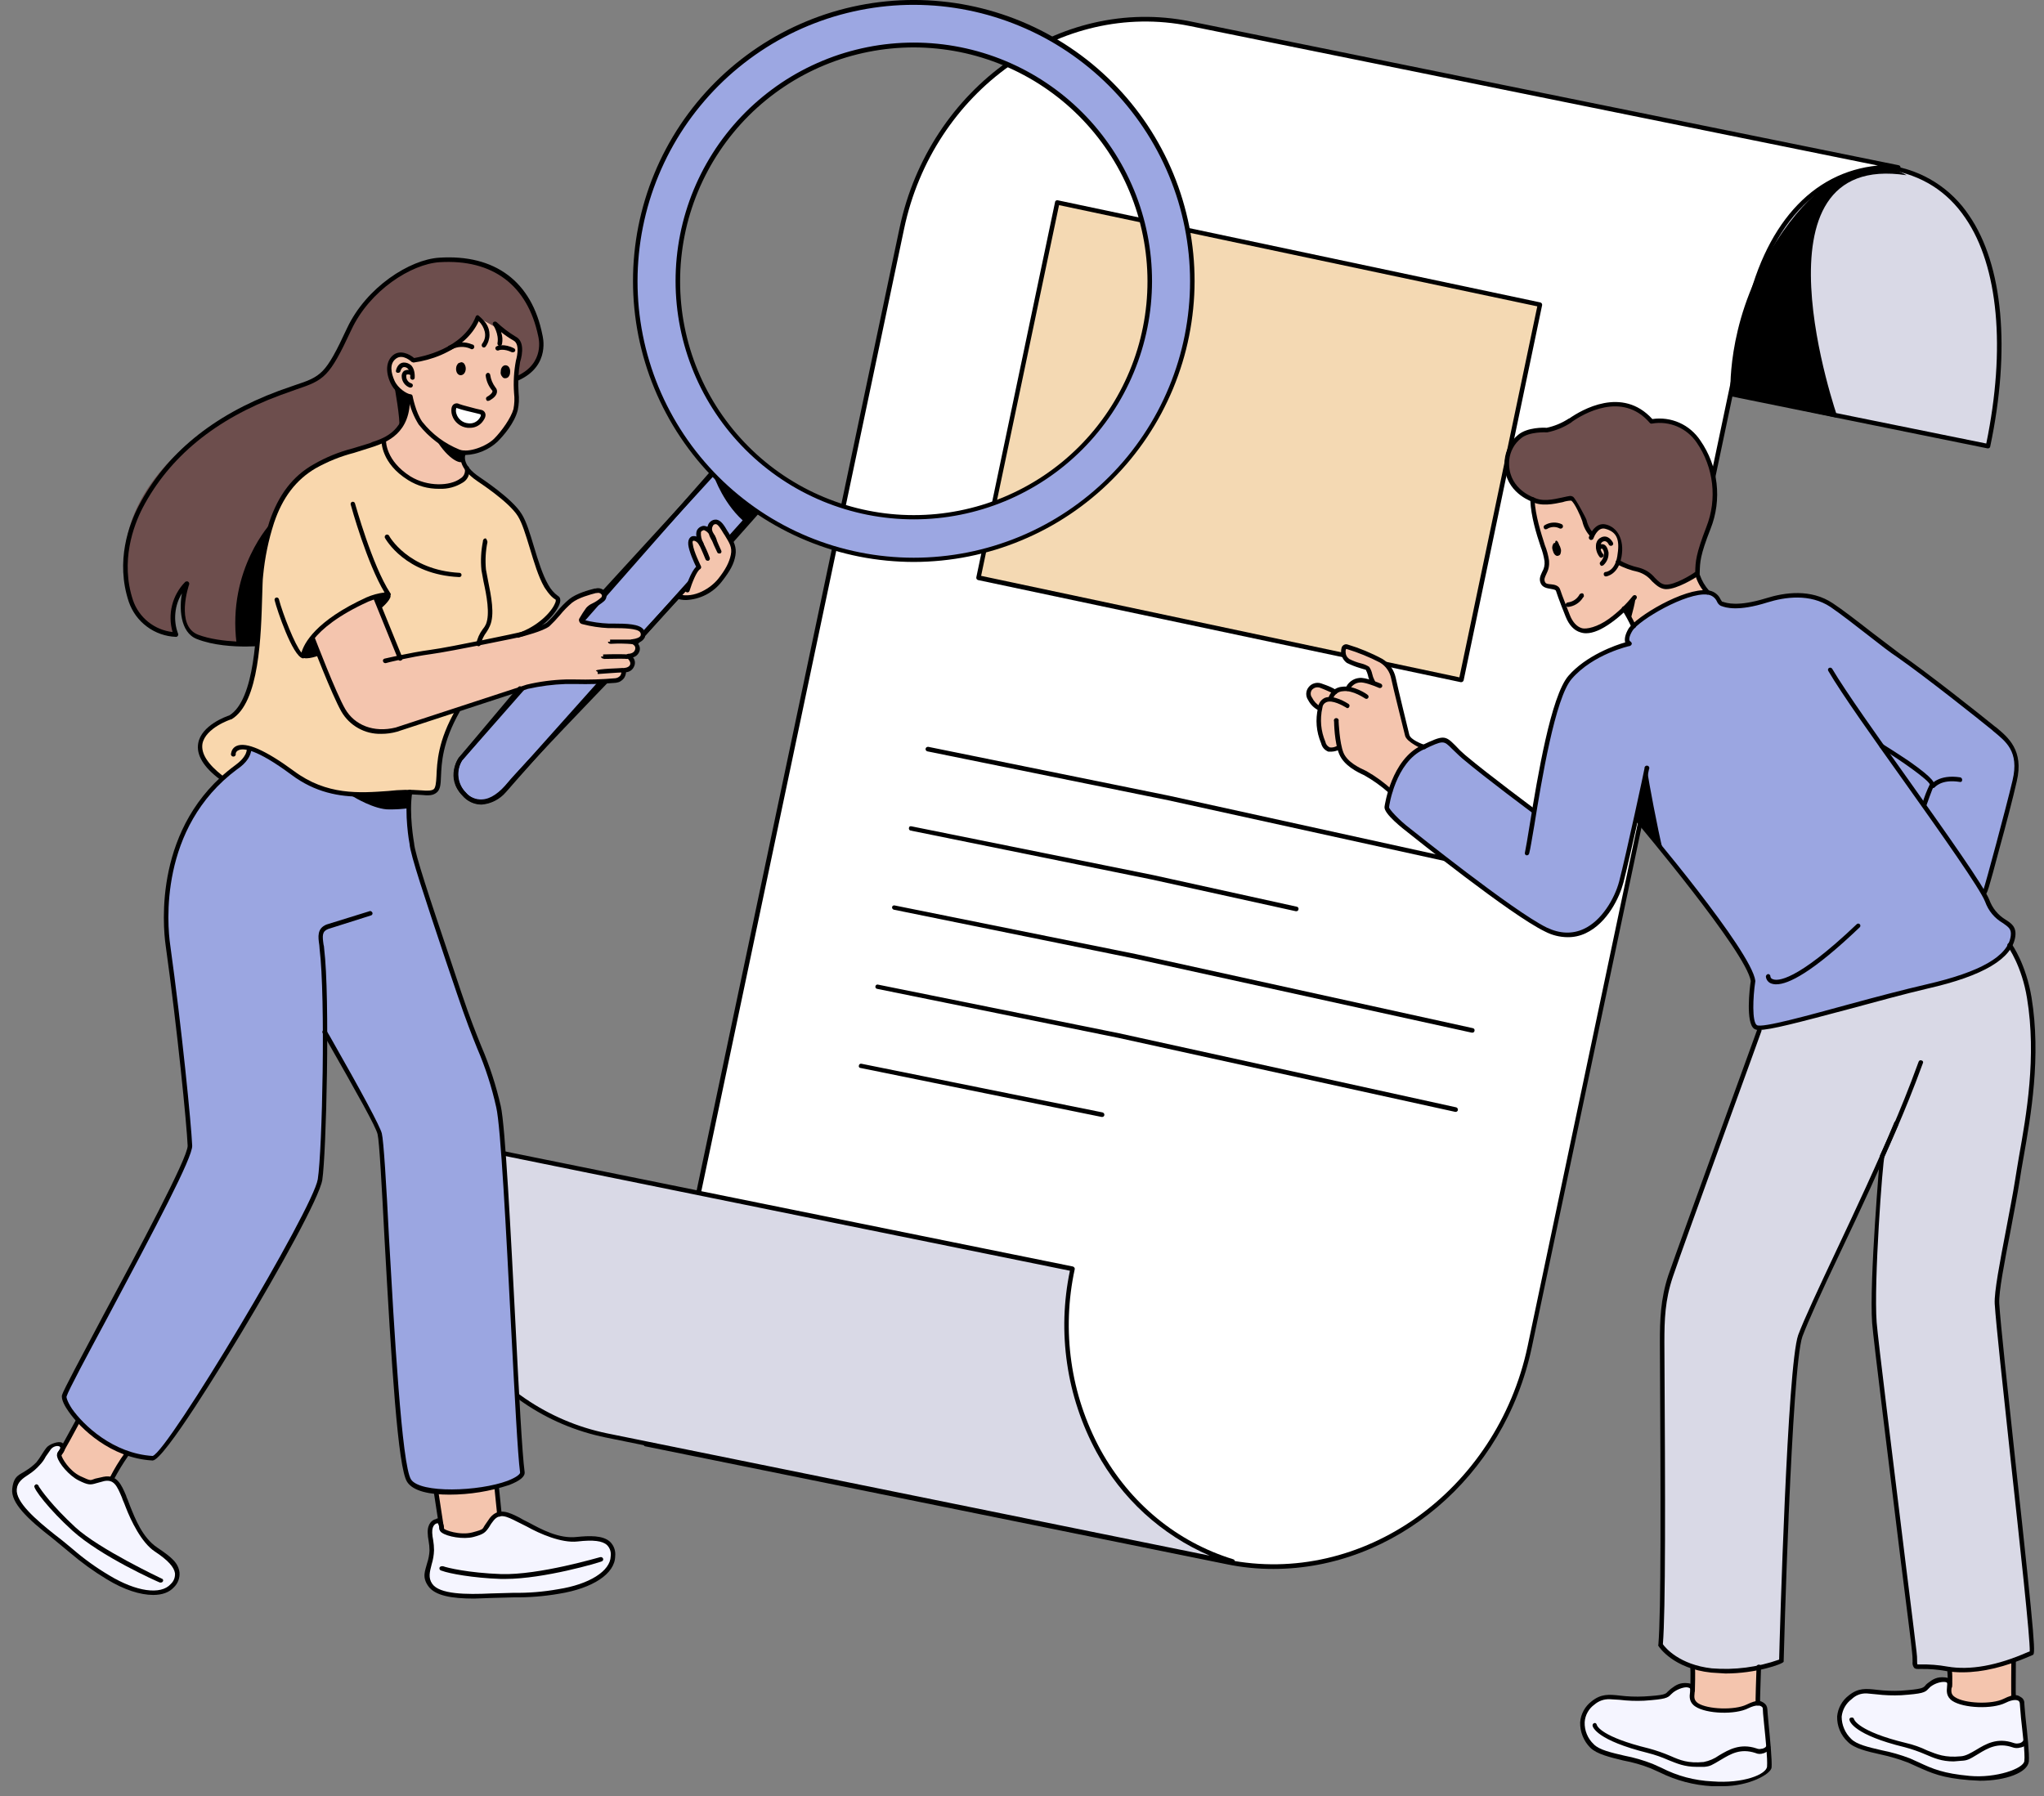<svg width="99" height="87" viewBox="0 0 99 87" fill="none" xmlns="http://www.w3.org/2000/svg">
<rect x="0" y="0" width="99" height="87" fill="#808080" stroke="none"/>
<g id="Frame 18046">
<g id="Group 17923">
<path id="Vector" d="M96.293 21.616L66.781 15.63L69.311 3.614L91.526 8.121C96.511 8.941 97.681 14.971 96.293 21.616Z" fill="#D9D9E6"/>
<path id="Vector_2" d="M96.292 21.72H96.263L66.766 15.733C66.737 15.727 66.713 15.712 66.693 15.69C66.681 15.662 66.676 15.632 66.678 15.601L69.208 3.6C69.211 3.569 69.227 3.543 69.254 3.525C69.28 3.507 69.31 3.503 69.34 3.513L91.554 8.02C91.938 8.076 92.314 8.172 92.679 8.306C93.044 8.442 93.39 8.613 93.719 8.821C94.048 9.029 94.352 9.269 94.63 9.542C94.908 9.813 95.155 10.111 95.371 10.436C97.023 12.836 97.389 16.919 96.395 21.631C96.391 21.657 96.379 21.678 96.36 21.695C96.34 21.712 96.318 21.72 96.292 21.72ZM66.913 15.543L96.204 21.485C97.155 16.875 96.789 12.894 95.195 10.567C94.318 9.265 93.074 8.489 91.51 8.225L69.398 3.746L66.913 15.543Z" fill="black"/>
<path id="Vector_3" d="M57.641 1.156C51.353 -0.118 45.109 4.317 43.676 11.064L43.427 12.249L31.274 69.958L59.396 75.666C66.021 76.998 72.602 72.329 74.093 65.231L84.608 15.308C85.587 10.683 88.22 7.932 91.934 8.108L57.641 1.156Z" fill="white"/>
<path id="Vector_4" d="M61.676 76.002C60.903 76.004 60.138 75.926 59.38 75.767L31.243 70.06C31.215 70.06 31.2 70.03 31.185 70.015C31.161 69.991 31.15 69.963 31.156 69.928L43.572 11.034C45.005 4.243 51.322 -0.25 57.654 1.037L91.963 8.005C92.023 8.02 92.052 8.059 92.05 8.121C92.046 8.151 92.033 8.175 92.011 8.195C91.989 8.214 91.963 8.225 91.933 8.224C88.336 8.048 85.703 10.639 84.724 15.337L74.194 65.259C72.863 71.582 67.511 76.002 61.676 76.002ZM31.405 69.87L59.424 75.549C65.975 76.88 72.498 72.241 73.989 65.216L84.504 15.293C85.425 10.917 87.75 8.326 90.953 8.019L57.611 1.257C51.395 -0.001 45.195 4.404 43.791 11.078L31.405 69.87Z" fill="black"/>
<path id="Vector_5" d="M51.952 61.469L20.613 55.102C19.195 61.806 23.114 68.26 29.358 69.533L59.689 75.68V75.637C54.043 73.909 50.607 67.806 51.952 61.469Z" fill="#D9D9E6"/>
<path id="Vector_6" d="M59.688 75.797H59.659L29.343 69.635C26.448 69.05 23.933 67.323 22.251 64.776C20.423 61.996 19.794 58.468 20.511 55.087C20.509 55.056 20.52 55.032 20.546 55.013C20.571 54.993 20.598 54.989 20.628 55L51.967 61.352C51.997 61.363 52.022 61.383 52.04 61.41C52.054 61.432 52.06 61.457 52.054 61.483C51.894 62.22 51.801 62.964 51.773 63.716C51.745 64.47 51.785 65.219 51.891 65.964C51.996 66.71 52.167 67.44 52.404 68.156C52.641 68.87 52.939 69.559 53.297 70.221C54.731 72.827 57.012 74.699 59.732 75.534C59.757 75.54 59.777 75.555 59.791 75.578C59.805 75.601 59.81 75.625 59.805 75.651V75.709C59.786 75.764 59.747 75.794 59.688 75.797ZM20.701 55.234C20.028 58.527 20.657 61.966 22.441 64.66C22.832 65.267 23.28 65.832 23.785 66.351C24.289 66.871 24.838 67.335 25.435 67.745C26.031 68.153 26.662 68.5 27.327 68.784C27.993 69.069 28.68 69.283 29.388 69.431L58.592 75.359C58.01 75.108 57.455 74.811 56.923 74.468C56.391 74.124 55.893 73.739 55.425 73.312C54.959 72.884 54.532 72.421 54.143 71.922C53.753 71.423 53.408 70.895 53.107 70.338C52.747 69.673 52.447 68.981 52.209 68.262C51.969 67.544 51.795 66.81 51.686 66.062C51.576 65.313 51.532 64.559 51.554 63.803C51.578 63.046 51.666 62.298 51.821 61.557L20.701 55.234Z" fill="black"/>
<path id="Vector_7" d="M72.922 42.354H72.907L56.587 38.768L44.917 36.397C44.888 36.391 44.864 36.374 44.847 36.348C44.831 36.323 44.825 36.295 44.83 36.266C44.852 36.203 44.895 36.174 44.962 36.178L56.63 38.548L72.951 42.134C72.981 42.142 73.004 42.158 73.021 42.184C73.038 42.208 73.043 42.237 73.039 42.266C73.023 42.327 72.984 42.356 72.922 42.354Z" fill="black"/>
<path id="Vector_8" d="M62.788 44.141H62.76L55.784 42.605L44.099 40.233C44.071 40.226 44.048 40.21 44.034 40.184C44.019 40.157 44.017 40.13 44.026 40.101C44.026 40.043 44.084 40.013 44.144 40.028L55.827 42.385L62.803 43.921C62.836 43.925 62.86 43.939 62.878 43.967C62.896 43.993 62.9 44.022 62.891 44.053C62.888 44.079 62.876 44.1 62.856 44.116C62.837 44.133 62.815 44.141 62.788 44.141Z" fill="black"/>
<path id="Vector_9" d="M71.314 50.024H71.285L54.965 46.439L43.295 44.068C43.266 44.061 43.242 44.044 43.225 44.019C43.209 43.993 43.203 43.966 43.207 43.936C43.215 43.907 43.231 43.885 43.257 43.871C43.283 43.856 43.311 43.854 43.34 43.863L55.023 46.219L71.329 49.804C71.361 49.809 71.386 49.823 71.404 49.85C71.422 49.877 71.427 49.906 71.417 49.937C71.413 49.962 71.402 49.983 71.382 50C71.363 50.017 71.34 50.024 71.314 50.024Z" fill="black"/>
<path id="Vector_10" d="M70.51 53.86H70.48L54.16 50.274L42.49 47.903C42.458 47.9 42.433 47.885 42.415 47.857C42.397 47.831 42.393 47.803 42.402 47.771C42.41 47.742 42.426 47.72 42.452 47.705C42.478 47.691 42.506 47.688 42.533 47.698L54.203 50.054L70.524 53.64C70.554 53.648 70.577 53.663 70.594 53.689C70.61 53.714 70.616 53.742 70.612 53.772C70.608 53.798 70.596 53.819 70.577 53.834C70.558 53.852 70.535 53.86 70.51 53.86Z" fill="black"/>
<path id="Vector_11" d="M53.386 54.107H53.357L41.687 51.736C41.655 51.737 41.63 51.726 41.612 51.7C41.593 51.676 41.589 51.649 41.599 51.619C41.603 51.586 41.617 51.562 41.644 51.544C41.671 51.526 41.7 51.522 41.73 51.531L53.4 53.887C53.43 53.894 53.453 53.911 53.47 53.937C53.487 53.962 53.493 53.989 53.488 54.019C53.485 54.044 53.473 54.066 53.453 54.082C53.434 54.099 53.412 54.107 53.386 54.107Z" fill="black"/>
<path id="Vector_12" d="M70.774 32.944L74.591 14.766L51.206 9.805L47.405 27.982L70.774 32.944Z" fill="#F4D9B3"/>
<path id="Vector_13" d="M70.773 33.047H70.758L47.375 28.1C47.345 28.093 47.322 28.077 47.305 28.052C47.288 28.026 47.282 27.999 47.287 27.968L51.104 9.776C51.107 9.748 51.122 9.728 51.147 9.718C51.175 9.699 51.203 9.693 51.235 9.703L74.605 14.65C74.634 14.657 74.656 14.673 74.673 14.698C74.69 14.724 74.697 14.751 74.692 14.782L70.89 32.959C70.878 32.99 70.859 33.014 70.831 33.032L70.773 33.047ZM47.52 27.895L70.685 32.812L74.458 14.84L51.294 9.937L47.52 27.895Z" fill="black"/>
<path id="Vector_14" d="M73.274 23.43C73.274 23.43 72.412 21.616 74.093 20.883C74.093 20.883 75.014 20.84 75.322 20.678C75.628 20.518 77.515 19.434 78.495 19.61C79.753 19.83 79.987 20.415 79.987 20.415C79.987 20.415 81.742 19.99 82.546 21.762C83.35 23.533 83.043 24.909 82.589 25.933C82.589 25.933 82.18 27.074 82.21 27.747C82.21 27.747 81.216 28.552 80.674 28.421C80.133 28.289 79.869 27.689 79.358 27.601C79.358 27.601 78.378 27.309 78.378 27.118C78.378 26.928 74.181 24.147 74.195 24.176C74.21 24.206 73.376 23.796 73.274 23.43Z" fill="#6D4E4D"/>
<path id="Vector_15" d="M74.224 24.221C74.267 24.206 74.267 25.187 74.619 26.211C74.97 27.236 74.955 27.441 74.896 27.602C74.838 27.762 74.502 28.187 74.765 28.348C75.028 28.51 75.423 28.495 75.466 28.597C75.511 28.7 76.037 30.339 76.505 30.514C76.972 30.69 78.041 30.177 78.523 29.636L78.669 29.476L79.108 30.251C79.123 30.28 80.614 29.08 81.638 28.86C82.662 28.641 82.778 28.685 82.778 28.685C82.778 28.685 82.281 28.172 82.209 27.748C82.209 27.748 81.272 28.436 80.877 28.407C80.483 28.378 80.351 28.319 79.868 27.865C79.692 27.721 79.493 27.628 79.269 27.587C78.983 27.518 78.711 27.416 78.45 27.28C78.45 27.28 78.655 26.636 78.406 26.109C78.157 25.582 77.704 25.202 77.28 25.758L77.09 25.933C77.09 25.933 76.768 25.217 76.461 24.66C76.154 24.104 76.125 24.148 75.511 24.294C75.075 24.376 74.646 24.351 74.224 24.221Z" fill="#F4C5AE"/>
<path id="Vector_16" d="M65.246 31.306C65.217 31.276 64.982 31.452 65.07 31.73C65.111 31.863 65.186 31.971 65.297 32.054C65.407 32.138 65.532 32.181 65.67 32.184C65.868 32.215 66.058 32.274 66.24 32.36L66.4 33.033C66.4 33.033 65.772 32.828 65.553 33.047C65.402 33.104 65.285 33.202 65.202 33.34C65.082 33.299 64.962 33.299 64.843 33.34C64.722 33.38 64.628 33.454 64.559 33.56C64.559 33.56 64.061 33.077 63.725 33.165C63.389 33.253 63.228 33.618 63.447 33.838C63.667 34.058 63.798 34.262 63.973 34.336C64.148 34.409 63.725 35.038 63.958 35.653C64.193 36.267 64.383 36.428 64.602 36.311C64.704 36.261 64.792 36.193 64.865 36.106C64.884 36.306 64.948 36.489 65.056 36.657C65.165 36.825 65.306 36.959 65.48 37.058C66.079 37.424 66.562 37.702 66.708 37.834L67.424 38.434C67.424 38.434 68.492 36.838 68.975 36.428C68.975 36.428 69.121 36.326 68.829 36.135C68.536 35.945 68.214 35.902 68.156 35.609C68.098 35.316 67.424 32.52 67.424 32.52C67.291 32.304 67.115 32.127 66.898 31.994C66.591 31.832 65.246 31.306 65.246 31.306Z" fill="#F4C5AE"/>
<path id="Vector_17" d="M82.005 81.783C82.005 81.783 81.697 81.49 81.186 81.798C80.674 82.105 80.352 82.252 80.352 82.252C79.664 82.284 78.976 82.269 78.29 82.208C77.413 82.12 76.609 82.691 76.638 83.481C76.667 84.272 77.15 84.813 78.32 85.062C79.49 85.311 81.141 86.043 81.493 86.174C81.844 86.306 83.335 86.584 84.403 86.321C85.471 86.057 85.719 85.618 85.734 85.443C85.748 85.267 85.559 82.925 85.485 82.778C85.412 82.633 85.266 82.383 84.915 82.53C84.564 82.676 83.994 82.998 82.663 82.778C82.663 82.778 81.815 82.749 82.005 81.783Z" fill="#F5F5FF"/>
<path id="Vector_18" d="M81.931 80.686C81.931 80.686 81.901 82.106 81.931 82.281C81.96 82.457 82.486 82.852 83.262 82.867C84.036 82.881 85.133 82.545 85.148 82.398C85.163 82.253 85.177 80.569 85.177 80.569C85.177 80.569 83.144 80.144 82.53 80.276C81.916 80.409 81.931 80.686 81.931 80.686Z" fill="#F4C5AE"/>
<path id="Vector_19" d="M94.449 81.491C94.449 81.491 94.083 81.184 93.439 81.623C92.796 82.063 92.167 82.076 91.247 82.018C90.325 81.96 89.433 81.858 89.17 82.809C88.906 83.76 89.433 84.55 90.647 84.799C91.483 84.95 92.288 85.203 93.06 85.561C94.144 85.999 95.27 86.18 96.438 86.102C97.958 85.969 98.09 85.531 98.148 85.326C98.208 85.121 98.032 82.662 97.945 82.516C97.856 82.369 97.695 82.063 97.213 82.355C96.73 82.648 95.326 82.736 94.624 82.311C94.624 82.311 94.273 82.106 94.449 81.491Z" fill="#F5F5FF"/>
<path id="Vector_20" d="M94.405 80.627C94.405 80.627 94.39 81.945 94.405 82.017C94.42 82.09 94.317 82.427 95.37 82.588C96.422 82.749 97.241 82.281 97.432 82.252C97.622 82.222 97.534 81.9 97.534 81.9L97.579 80.013L94.405 80.627Z" fill="#F4C5AE"/>
<path id="Vector_21" d="M85.513 49.19C85.513 49.19 97.081 45.414 96.978 45.414C96.876 45.414 98.032 46.263 98.309 48.692C98.587 51.122 98.411 53.786 98.105 55.161C97.797 56.537 96.584 62.406 96.73 63.152C96.876 63.898 98.426 79.222 98.411 80.071C97.7 80.402 96.955 80.625 96.179 80.739C95.403 80.853 94.626 80.855 93.849 80.744C93.849 80.744 92.752 80.847 92.723 80.701C92.694 80.554 90.997 65.611 90.997 65.611C90.997 65.611 90.719 63.255 90.793 61.674C90.866 60.094 91.159 55.981 91.159 55.981C91.159 55.981 87.312 64.103 87.209 64.484C87.107 64.865 87.034 66.006 86.961 66.109C86.888 66.211 86.347 80.393 86.288 80.466C86.23 80.539 83.758 81.477 81.58 80.496C81.58 80.496 80.468 80.041 80.424 79.691C80.38 79.34 80.556 64.001 80.556 64.001C80.615 63.009 80.804 62.044 81.127 61.103C81.653 59.596 85.513 49.19 85.513 49.19Z" fill="#D9D9E6"/>
<path id="Vector_22" d="M85.017 49.745C85.017 49.745 85.747 49.715 88.131 49.072C90.515 48.428 93.82 47.696 94.683 47.374C95.545 47.052 97.504 46.379 97.491 45.354C97.476 44.33 97.096 44.989 96.554 44.155L96.131 43.203C96.131 43.203 97.71 37.92 97.71 37.29C97.71 36.661 97.432 35.724 95.53 34.422C93.629 33.119 88.716 29.313 88.716 29.313C88.716 29.313 87.605 28.377 85.571 29.08C84.862 29.348 84.136 29.406 83.392 29.255C83.303 29.122 83.206 28.995 83.101 28.875C82.925 28.655 82.427 28.377 81.17 29.021C79.912 29.665 78.948 30.294 78.874 30.646C78.801 30.997 78.698 31.084 78.845 31.157C78.991 31.231 76.812 31.802 76.11 32.738C75.408 33.675 74.984 35.739 74.97 35.768L74.297 39.309L70.552 36.368C70.552 36.368 70.349 35.988 70.056 35.944C69.763 35.9 69.69 35.826 69.134 36.076C68.578 36.324 67.701 36.954 67.306 38.563C67.306 38.563 67.073 39.017 67.248 39.281C67.423 39.544 70.173 41.725 70.173 41.725C70.173 41.725 73.185 44.008 73.961 44.447C74.735 44.886 75.935 45.749 77.134 44.871C78.332 43.993 78.903 41.446 78.845 41.432C78.786 41.418 79.298 39.514 79.298 39.514C79.298 39.514 83.963 45.53 84.416 46.305C84.87 47.081 84.855 47.316 84.899 47.52C84.943 47.725 84.534 49.247 85.017 49.745Z" fill="#9BA6E1"/>
<path id="Vector_23" d="M76.827 30.676C76.731 30.677 76.638 30.662 76.549 30.632C76.242 30.545 75.993 30.28 75.832 29.872C75.817 29.842 75.452 28.919 75.364 28.627C75.349 28.569 75.261 28.554 75.101 28.524C74.94 28.496 74.707 28.466 74.619 28.246C74.53 28.027 74.619 27.881 74.692 27.705C74.789 27.542 74.828 27.367 74.808 27.178C74.77 26.937 74.707 26.703 74.619 26.476C74.414 25.861 74.151 25.012 74.121 24.237C74.117 24.205 74.124 24.178 74.146 24.154C74.167 24.131 74.192 24.119 74.224 24.119C74.282 24.105 74.326 24.163 74.326 24.222C74.37 24.983 74.633 25.802 74.823 26.402C74.922 26.648 74.99 26.902 75.028 27.163C75.047 27.391 75.003 27.606 74.896 27.808C74.823 27.968 74.78 28.056 74.823 28.173C74.867 28.291 74.97 28.291 75.13 28.305C75.291 28.32 75.511 28.363 75.569 28.569C75.627 28.774 76.037 29.784 76.037 29.798C76.168 30.135 76.373 30.355 76.608 30.427C76.841 30.5 77.382 30.368 77.909 29.988C78.349 29.671 78.739 29.3 79.079 28.876C79.125 28.823 79.178 28.814 79.239 28.846C79.263 28.868 79.276 28.893 79.279 28.925C79.281 28.955 79.274 28.983 79.254 29.007C78.904 29.45 78.499 29.836 78.041 30.164C77.573 30.5 77.163 30.676 76.827 30.676Z" fill="black"/>
<path id="Vector_24" d="M77.778 27.924C77.75 27.924 77.726 27.914 77.706 27.894C77.685 27.874 77.676 27.849 77.676 27.822C77.671 27.79 77.679 27.763 77.7 27.739C77.72 27.716 77.747 27.705 77.778 27.705C77.792 27.705 78.217 27.66 78.333 26.944C78.451 26.226 78.378 25.773 77.734 25.611C77.368 25.523 77.178 26.08 77.178 26.08C77.149 26.143 77.1 26.167 77.032 26.153C77.002 26.143 76.981 26.124 76.966 26.095C76.952 26.067 76.949 26.037 76.959 26.006C76.973 25.978 77.237 25.275 77.778 25.407C78.32 25.538 78.685 26.109 78.538 26.972C78.392 27.837 77.807 27.924 77.778 27.924Z" fill="black"/>
<path id="Vector_25" d="M77.558 27.017C77.521 27.018 77.491 27.003 77.47 26.973C77.326 26.782 77.272 26.567 77.31 26.329C77.348 26.184 77.435 26.082 77.573 26.022C77.865 25.904 78.056 26.154 78.129 26.3C78.138 26.326 78.137 26.352 78.127 26.378C78.115 26.403 78.096 26.421 78.07 26.432C78.043 26.443 78.017 26.445 77.988 26.437C77.961 26.428 77.939 26.413 77.924 26.387C77.909 26.359 77.821 26.169 77.66 26.227C77.584 26.254 77.541 26.308 77.528 26.387C77.493 26.558 77.532 26.71 77.646 26.842C77.657 26.852 77.665 26.864 77.669 26.879C77.674 26.893 77.675 26.908 77.672 26.923C77.669 26.938 77.663 26.951 77.653 26.962C77.643 26.974 77.631 26.982 77.616 26.988C77.602 27.008 77.582 27.017 77.558 27.017Z" fill="black"/>
<path id="Vector_26" d="M77.587 27.411C77.552 27.414 77.528 27.399 77.513 27.367C77.493 27.347 77.483 27.322 77.483 27.294C77.483 27.265 77.493 27.241 77.513 27.221C77.63 27.104 77.69 26.962 77.69 26.796C77.686 26.713 77.657 26.64 77.602 26.577C77.562 26.578 77.528 26.593 77.499 26.621C77.477 26.641 77.451 26.65 77.421 26.649C77.391 26.647 77.365 26.635 77.345 26.613C77.325 26.591 77.316 26.565 77.318 26.535C77.319 26.506 77.33 26.48 77.353 26.46C77.443 26.369 77.55 26.34 77.675 26.372C77.791 26.416 77.865 26.548 77.908 26.753C77.923 27.001 77.84 27.21 77.66 27.381L77.587 27.411Z" fill="black"/>
<path id="Vector_27" d="M74.868 25.641C74.824 25.643 74.795 25.624 74.78 25.583C74.764 25.557 74.76 25.529 74.77 25.5C74.778 25.47 74.796 25.45 74.824 25.436C74.948 25.363 75.084 25.322 75.228 25.315C75.372 25.307 75.51 25.333 75.643 25.393C75.671 25.409 75.69 25.432 75.699 25.464C75.707 25.495 75.703 25.525 75.687 25.554C75.671 25.578 75.649 25.595 75.621 25.603C75.594 25.611 75.567 25.61 75.54 25.598C75.443 25.547 75.339 25.524 75.229 25.529C75.12 25.535 75.019 25.567 74.926 25.627L74.868 25.641Z" fill="black"/>
<path id="Vector_28" d="M75.509 26.381C75.525 26.439 75.529 26.492 75.524 26.537C75.519 26.583 75.504 26.609 75.481 26.616C75.457 26.622 75.432 26.606 75.405 26.569C75.377 26.532 75.355 26.485 75.339 26.427C75.324 26.367 75.319 26.316 75.324 26.27C75.329 26.224 75.344 26.197 75.368 26.192C75.391 26.186 75.416 26.2 75.444 26.237C75.471 26.274 75.493 26.322 75.509 26.381Z" fill="black"/>
<path id="Vector_29" d="M75.436 26.93C75.335 26.93 75.247 26.827 75.203 26.652C75.168 26.556 75.172 26.463 75.218 26.374C75.23 26.329 75.26 26.305 75.305 26.3C75.423 26.271 75.539 26.374 75.583 26.549C75.61 26.616 75.615 26.684 75.598 26.754C75.583 26.885 75.51 26.915 75.481 26.915L75.436 26.93Z" fill="black"/>
<path id="Vector_30" d="M75.936 29.401C75.891 29.401 75.833 29.358 75.833 29.314C75.829 29.282 75.836 29.252 75.856 29.227C75.876 29.201 75.903 29.186 75.936 29.183C76.166 29.152 76.347 29.039 76.477 28.846C76.497 28.79 76.536 28.756 76.594 28.743C76.624 28.732 76.651 28.737 76.675 28.756C76.701 28.775 76.712 28.8 76.71 28.831C76.726 28.881 76.711 28.921 76.667 28.948C76.659 28.955 76.653 28.966 76.652 28.978C76.572 29.096 76.47 29.192 76.348 29.267C76.225 29.341 76.093 29.386 75.951 29.401H75.936Z" fill="black"/>
<path id="Vector_31" d="M80.717 28.539H80.659C80.381 28.511 80.206 28.334 80.015 28.159C79.837 27.94 79.613 27.789 79.342 27.705C78.979 27.627 78.632 27.5 78.304 27.325C78.251 27.278 78.242 27.226 78.275 27.163C78.321 27.111 78.374 27.102 78.435 27.135C78.733 27.306 79.05 27.428 79.386 27.5C79.697 27.584 79.956 27.75 80.161 27.998C80.337 28.173 80.469 28.305 80.674 28.32C81.097 28.349 81.945 27.837 82.107 27.705C82.121 27.193 82.135 26.857 82.648 25.524C82.779 25.191 82.868 24.847 82.914 24.492C82.96 24.135 82.963 23.78 82.922 23.424C82.881 23.068 82.798 22.723 82.672 22.387C82.547 22.052 82.382 21.737 82.18 21.441C82.062 21.268 81.924 21.115 81.763 20.982C81.602 20.849 81.425 20.742 81.234 20.66C81.041 20.578 80.842 20.526 80.635 20.501C80.427 20.477 80.22 20.483 80.015 20.519C79.967 20.529 79.928 20.514 79.898 20.475C78.567 18.938 76.681 20.051 76.14 20.431L76.111 20.46C75.752 20.698 75.362 20.858 74.941 20.943H74.911C74.896 20.943 74.077 20.9 73.683 21.222C73.517 21.352 73.383 21.51 73.281 21.695C73.18 21.881 73.119 22.079 73.098 22.29C72.995 23.622 74.18 24.047 74.224 24.075H74.254C74.663 24.325 75.233 24.192 75.642 24.105C76.052 24.017 76.066 24.002 76.183 24.06C76.301 24.12 76.827 25.115 76.842 25.188C76.899 25.439 77.016 25.658 77.193 25.846C77.225 25.895 77.225 25.944 77.193 25.993C77.171 26.014 77.143 26.025 77.112 26.025C77.082 26.025 77.054 26.014 77.032 25.993C76.833 25.78 76.701 25.53 76.637 25.246C76.579 25.056 76.256 24.325 76.096 24.251C75.956 24.255 75.819 24.279 75.687 24.325C75.262 24.412 74.633 24.558 74.151 24.28C74.004 24.222 72.762 23.71 72.879 22.276C72.903 22.037 72.973 21.813 73.087 21.602C73.2 21.392 73.35 21.211 73.536 21.06C73.976 20.695 74.78 20.709 74.911 20.724C75.3 20.64 75.66 20.488 75.993 20.27H76.008C76.594 19.861 78.567 18.69 80.03 20.299C80.253 20.267 80.476 20.265 80.7 20.296C80.923 20.327 81.138 20.388 81.344 20.48C81.55 20.572 81.739 20.69 81.91 20.837C82.082 20.983 82.23 21.15 82.355 21.338C82.57 21.647 82.743 21.977 82.876 22.327C83.008 22.678 83.097 23.04 83.14 23.413C83.183 23.786 83.18 24.159 83.132 24.531C83.083 24.903 82.99 25.263 82.852 25.612C82.34 26.915 82.34 27.222 82.325 27.735V27.763C82.325 27.812 82.306 27.851 82.267 27.881C82.092 28.013 81.215 28.539 80.717 28.539Z" fill="black"/>
<path id="Vector_32" d="M79.123 30.442C79.079 30.437 79.046 30.417 79.02 30.382C78.887 30.095 78.736 29.817 78.567 29.549C78.534 29.487 78.544 29.433 78.596 29.388C78.624 29.371 78.654 29.367 78.685 29.375C78.717 29.385 78.741 29.403 78.757 29.431C79.02 29.841 79.21 30.266 79.225 30.28C79.24 30.308 79.242 30.337 79.229 30.368C79.218 30.397 79.197 30.417 79.166 30.427L79.123 30.442Z" fill="black"/>
<path id="Vector_33" d="M78.976 30.003C78.976 30.003 79.313 28.846 79.181 28.891L78.67 29.476C78.64 29.491 78.976 30.003 78.976 30.003Z" fill="black"/>
<path id="Vector_34" d="M96.146 43.321H96.132C96.102 43.317 96.078 43.304 96.058 43.282C96.039 43.259 96.028 43.233 96.029 43.203C96.03 43.176 96.04 43.151 96.058 43.13C96.175 42.794 97.14 39.222 97.477 37.803C97.813 36.384 97.14 35.915 96.526 35.403L96.498 35.374C95.795 34.803 93.294 32.812 91.89 31.831C91.554 31.613 91.028 31.203 90.487 30.778C89.945 30.354 89.112 29.709 88.658 29.402C87.664 28.743 86.451 28.919 85.602 29.183C84.169 29.636 83.57 29.431 83.38 29.358H83.365C83.269 29.311 83.2 29.238 83.16 29.139C83.118 29.045 83.055 28.967 82.972 28.907C82.888 28.847 82.794 28.812 82.692 28.803C81.683 28.685 79.387 30.032 79.065 30.559C78.904 30.822 78.904 30.968 78.919 31.012C78.927 31.038 78.941 31.057 78.963 31.07C79.008 31.097 79.032 31.136 79.036 31.188C79.023 31.235 78.993 31.269 78.949 31.29C78.919 31.29 77.164 31.686 76.126 32.886C75.322 33.807 74.663 37.818 74.313 39.984C74.195 40.657 74.122 41.141 74.064 41.346C74.057 41.374 74.04 41.397 74.016 41.414C73.99 41.431 73.963 41.437 73.932 41.433C73.904 41.426 73.882 41.409 73.867 41.383C73.852 41.357 73.85 41.33 73.859 41.301C73.903 41.096 73.99 40.584 74.093 39.94C74.473 37.613 75.117 33.72 75.965 32.739C76.813 31.758 78.246 31.246 78.729 31.115H78.714C78.671 30.953 78.714 30.734 78.875 30.456C79.24 29.871 81.581 28.465 82.707 28.598C82.844 28.607 82.969 28.651 83.082 28.73C83.195 28.809 83.279 28.91 83.335 29.036C83.365 29.081 83.408 29.153 83.423 29.153H83.453C83.628 29.212 84.169 29.402 85.544 28.978C86.436 28.7 87.708 28.51 88.776 29.226C89.244 29.534 89.945 30.076 90.619 30.602L92.007 31.656C93.425 32.637 95.927 34.627 96.629 35.198L96.673 35.227C97.272 35.724 98.033 36.354 97.681 37.847C97.506 38.623 97.14 40.028 96.848 41.081C96.293 43.16 96.248 43.321 96.146 43.321Z" fill="black"/>
<path id="Vector_35" d="M85.206 49.892C85.116 49.903 85.034 49.883 84.958 49.833C84.549 49.54 84.739 47.886 84.797 47.521C84.577 46.115 79.314 39.881 79.254 39.807C79.236 39.785 79.228 39.76 79.231 39.731C79.234 39.703 79.247 39.679 79.269 39.661C79.291 39.642 79.317 39.635 79.345 39.637C79.374 39.64 79.397 39.653 79.415 39.676C79.635 39.925 84.827 46.057 85.017 47.506V47.535C84.9 48.311 84.855 49.497 85.09 49.657C85.323 49.818 87.575 49.189 89.564 48.647C90.851 48.296 92.182 47.945 93.323 47.681C95.926 47.081 97.257 46.32 97.389 45.339C97.432 45.003 97.286 44.916 97.023 44.725C96.602 44.48 96.31 44.129 96.145 43.672C95.897 43.042 94.068 40.452 92.299 37.963C90.764 35.812 89.184 33.587 88.555 32.505C88.538 32.48 88.533 32.454 88.538 32.425C88.544 32.396 88.559 32.374 88.585 32.358C88.613 32.341 88.643 32.338 88.674 32.346C88.706 32.355 88.729 32.374 88.745 32.402C89.374 33.471 90.954 35.695 92.475 37.832C94.331 40.452 96.087 42.925 96.35 43.583C96.502 43.997 96.765 44.319 97.139 44.55C97.417 44.725 97.68 44.901 97.607 45.384C97.447 46.437 96.072 47.272 93.367 47.886C92.241 48.15 90.91 48.516 89.609 48.867C87.079 49.54 85.747 49.892 85.206 49.892Z" fill="black"/>
<path id="Vector_36" d="M75.921 45.399C75.533 45.394 75.168 45.301 74.824 45.121C73.158 44.316 68.404 40.496 68.2 40.335C67.995 40.175 67.001 39.413 67.059 39.077C67.074 38.974 67.395 36.793 68.858 36.105C69.911 35.608 69.984 35.608 70.481 36.105C70.632 36.272 70.793 36.428 70.964 36.574C72.148 37.569 74.328 39.179 74.342 39.194C74.367 39.209 74.382 39.232 74.388 39.261C74.394 39.289 74.388 39.315 74.371 39.34C74.326 39.393 74.272 39.402 74.21 39.369C74.195 39.355 72.016 37.745 70.818 36.735C70.598 36.545 70.452 36.384 70.32 36.267C69.911 35.857 69.911 35.857 68.945 36.31C67.6 36.94 67.279 39.017 67.279 39.106C67.279 39.194 67.747 39.72 68.331 40.16C68.39 40.203 73.274 44.126 74.912 44.931C75.556 45.238 76.156 45.252 76.697 45.004C77.574 44.609 78.203 43.526 78.421 42.707C78.773 41.346 79.651 37.262 79.651 37.218C79.646 37.179 79.659 37.146 79.689 37.119C79.717 37.093 79.751 37.084 79.79 37.091C79.828 37.099 79.856 37.12 79.873 37.156C79.889 37.192 79.888 37.227 79.869 37.262C79.869 37.305 78.977 41.404 78.627 42.765C78.451 43.438 77.867 44.711 76.798 45.209C76.52 45.339 76.229 45.403 75.921 45.399Z" fill="black"/>
<path id="Vector_37" d="M93.207 39.077H93.163C93.133 39.068 93.112 39.047 93.099 39.018C93.088 38.987 93.09 38.959 93.105 38.93C93.202 38.609 93.323 38.296 93.47 37.994C93.383 37.774 92.183 36.911 91.073 36.223C91.022 36.182 91.012 36.134 91.043 36.077C91.048 36.062 91.057 36.05 91.068 36.041C91.08 36.03 91.093 36.024 91.107 36.021C91.122 36.019 91.137 36.019 91.152 36.024C91.166 36.028 91.178 36.037 91.189 36.047C91.189 36.047 91.847 36.457 92.476 36.881C93.704 37.745 93.733 37.95 93.66 38.082C93.588 38.214 93.31 39.004 93.31 39.004C93.291 39.05 93.257 39.074 93.207 39.077Z" fill="black"/>
<path id="Vector_38" d="M93.616 38.169H93.558C93.506 38.124 93.496 38.07 93.528 38.009C93.543 37.994 93.909 37.496 94.948 37.657C94.977 37.664 94.999 37.681 95.016 37.707C95.033 37.732 95.04 37.759 95.035 37.789C95.037 37.821 95.025 37.846 95.001 37.864C94.975 37.883 94.948 37.887 94.918 37.877C94.011 37.731 93.719 38.141 93.704 38.141C93.681 38.168 93.652 38.178 93.616 38.169Z" fill="black"/>
<path id="Vector_39" d="M86.041 47.681C85.95 47.684 85.862 47.67 85.778 47.638C85.708 47.611 85.65 47.566 85.605 47.505C85.56 47.445 85.535 47.376 85.529 47.301C85.532 47.27 85.545 47.244 85.567 47.222C85.588 47.199 85.615 47.188 85.647 47.184C85.675 47.188 85.701 47.2 85.719 47.223C85.74 47.246 85.749 47.271 85.748 47.301C85.759 47.371 85.798 47.414 85.865 47.433C86.07 47.521 86.962 47.594 89.931 44.769C89.951 44.749 89.975 44.739 90.004 44.739C90.032 44.739 90.056 44.75 90.077 44.77C90.097 44.79 90.107 44.814 90.107 44.843C90.107 44.871 90.098 44.896 90.078 44.916C87.766 47.126 86.611 47.681 86.041 47.681Z" fill="black"/>
<path id="Vector_40" d="M67.335 38.434C67.3 38.431 67.271 38.416 67.248 38.39C66.887 38.071 66.497 37.793 66.078 37.556C65.727 37.395 65.098 37.087 64.864 36.531C64.63 35.975 64.615 34.995 64.615 34.95C64.608 34.933 64.605 34.915 64.606 34.895C64.607 34.876 64.612 34.859 64.623 34.842C64.632 34.827 64.645 34.813 64.662 34.803C64.677 34.794 64.695 34.787 64.715 34.786C64.734 34.785 64.751 34.788 64.769 34.796C64.786 34.803 64.801 34.815 64.814 34.83C64.826 34.844 64.833 34.861 64.837 34.88C64.841 34.899 64.84 34.917 64.835 34.935C64.835 34.95 64.878 35.99 65.069 36.458C65.259 36.926 65.858 37.204 66.18 37.351C66.628 37.606 67.043 37.909 67.423 38.258C67.442 38.282 67.451 38.311 67.448 38.341C67.445 38.373 67.433 38.398 67.408 38.419L67.335 38.434Z" fill="black"/>
<path id="Vector_41" d="M68.975 36.295H68.945C68.873 36.282 68.126 35.945 68.054 35.637C67.981 35.33 67.454 33.237 67.382 32.872C67.35 32.709 67.287 32.561 67.193 32.426C67.099 32.29 66.981 32.181 66.84 32.096C66.318 31.826 65.777 31.607 65.217 31.436C65.188 31.436 65.173 31.481 65.173 31.569C65.173 31.715 65.231 31.832 65.348 31.921C65.535 32.016 65.73 32.089 65.934 32.139C66.069 32.172 66.196 32.226 66.313 32.301C66.385 32.402 66.434 32.515 66.46 32.637C66.484 32.75 66.523 32.857 66.576 32.959C66.598 32.981 66.609 33.009 66.609 33.04C66.609 33.07 66.598 33.098 66.576 33.12C66.528 33.153 66.479 33.153 66.43 33.12C66.341 32.997 66.282 32.86 66.255 32.71C66.231 32.619 66.197 32.53 66.153 32.447L65.86 32.359C65.643 32.294 65.434 32.211 65.231 32.111C65.116 32.024 65.035 31.913 64.99 31.776C64.945 31.639 64.942 31.502 64.983 31.364C65.004 31.308 65.041 31.265 65.094 31.237C65.146 31.209 65.202 31.203 65.26 31.218C65.849 31.395 66.415 31.629 66.957 31.921C67.121 32.021 67.26 32.151 67.371 32.308C67.483 32.466 67.559 32.639 67.6 32.827C67.673 33.193 68.201 35.359 68.259 35.594C68.317 35.827 68.843 36.032 69.018 36.092C69.046 36.101 69.066 36.119 69.08 36.143C69.094 36.169 69.098 36.195 69.092 36.223C69.063 36.267 69.033 36.295 68.975 36.295Z" fill="black"/>
<path id="Vector_42" d="M64.485 36.412H64.338C64.152 36.335 64.036 36.198 63.987 36.003C63.752 35.443 63.703 34.867 63.841 34.275C63.85 34.175 63.882 34.082 63.94 33.998C63.997 33.915 64.072 33.851 64.162 33.807C64.601 33.632 65.245 34.056 65.317 34.1C65.368 34.141 65.378 34.189 65.347 34.246C65.342 34.26 65.333 34.272 65.322 34.282C65.31 34.292 65.297 34.298 65.283 34.301C65.268 34.305 65.253 34.304 65.238 34.299C65.224 34.294 65.212 34.287 65.201 34.275C65.026 34.172 64.528 33.895 64.25 34.012C64.124 34.069 64.057 34.166 64.045 34.305C63.925 34.862 63.973 35.403 64.192 35.929C64.219 36.059 64.291 36.151 64.411 36.207C64.544 36.222 64.665 36.192 64.776 36.119C64.802 36.1 64.829 36.092 64.86 36.095C64.892 36.097 64.917 36.111 64.938 36.134C64.971 36.195 64.96 36.249 64.909 36.294C64.776 36.366 64.635 36.406 64.485 36.412Z" fill="black"/>
<path id="Vector_43" d="M64.44 33.939H64.425C64.395 33.94 64.369 33.929 64.35 33.904C64.331 33.879 64.327 33.852 64.338 33.822C64.358 33.746 64.388 33.675 64.431 33.61C64.473 33.543 64.524 33.485 64.585 33.435C64.645 33.386 64.712 33.345 64.785 33.317C64.857 33.288 64.933 33.272 65.011 33.266C65.581 33.192 66.224 33.632 66.239 33.661C66.263 33.677 66.279 33.7 66.284 33.728C66.291 33.757 66.285 33.783 66.268 33.807C66.253 33.832 66.23 33.847 66.202 33.853C66.172 33.858 66.146 33.853 66.123 33.837C66.108 33.837 65.522 33.412 65.039 33.485C64.927 33.49 64.826 33.528 64.737 33.598C64.648 33.668 64.588 33.758 64.558 33.865C64.533 33.914 64.494 33.938 64.44 33.939Z" fill="black"/>
<path id="Vector_44" d="M65.275 33.471H65.245C65.217 33.464 65.195 33.447 65.18 33.421C65.166 33.395 65.163 33.368 65.172 33.339C65.226 33.201 65.313 33.087 65.431 32.998C65.55 32.908 65.683 32.856 65.831 32.842C66.137 32.797 66.811 33.09 66.883 33.119C66.911 33.133 66.93 33.153 66.942 33.182C66.952 33.209 66.952 33.238 66.942 33.266C66.908 33.322 66.859 33.341 66.796 33.324C66.532 33.207 66.05 33.032 65.859 33.061C65.753 33.07 65.655 33.106 65.569 33.168C65.482 33.231 65.419 33.313 65.377 33.412C65.354 33.451 65.32 33.471 65.275 33.471Z" fill="black"/>
<path id="Vector_45" d="M63.899 34.407H63.856C63.637 34.294 63.471 34.128 63.358 33.91C63.292 33.813 63.263 33.707 63.268 33.59C63.273 33.474 63.314 33.371 63.388 33.281C63.459 33.192 63.55 33.132 63.66 33.1C63.769 33.068 63.878 33.069 63.987 33.104C64.294 33.207 64.791 33.397 64.776 33.529C64.773 33.559 64.76 33.583 64.737 33.602C64.715 33.622 64.689 33.632 64.66 33.632L64.601 33.602C64.528 33.574 64.162 33.397 63.914 33.309C63.772 33.273 63.651 33.307 63.548 33.412C63.504 33.468 63.483 33.531 63.483 33.602C63.483 33.673 63.504 33.736 63.548 33.792C63.638 33.973 63.77 34.114 63.944 34.217C63.973 34.227 63.995 34.247 64.007 34.276C64.019 34.306 64.016 34.335 64.002 34.363C63.975 34.397 63.941 34.411 63.899 34.407Z" fill="black"/>
<path id="Vector_46" d="M95.063 81.009C94.798 81.012 94.535 80.993 94.273 80.95C93.858 80.873 93.438 80.84 93.016 80.848C92.87 80.848 92.782 80.863 92.708 80.79C92.644 80.702 92.619 80.605 92.635 80.497C92.637 80.335 92.628 80.174 92.607 80.014C92.577 79.634 92.343 77.862 92.066 75.638C91.51 71.085 90.734 64.865 90.676 64.09C90.53 62.055 91.056 56.04 91.056 55.982C91.054 55.965 91.059 55.95 91.071 55.938C91.071 55.924 91.978 54.05 92.928 51.43C92.937 51.4 92.957 51.379 92.987 51.367C93.017 51.354 93.046 51.356 93.074 51.371C93.104 51.378 93.126 51.395 93.138 51.422C93.15 51.45 93.149 51.477 93.133 51.503C92.226 53.991 91.363 55.807 91.275 56.012C91.187 56.217 90.749 62.114 90.895 64.061C90.954 64.852 91.728 71.057 92.284 75.608C92.562 77.848 92.782 79.604 92.825 79.999C92.848 80.164 92.857 80.33 92.855 80.497C92.852 80.541 92.856 80.586 92.87 80.628H93.016C93.453 80.62 93.886 80.653 94.318 80.731C95.415 80.921 96.73 80.687 98.221 80.028L98.309 79.999C98.339 79.429 97.812 74.628 97.389 70.749C97.023 67.339 96.672 64.119 96.613 63.153C96.584 62.583 96.861 61.149 97.154 59.612C97.315 58.748 97.491 57.869 97.607 57.123C97.652 56.801 97.725 56.435 97.783 56.055C98.148 54.006 98.646 51.196 98.178 48.356C97.93 46.805 97.257 45.854 97.242 45.854C97.209 45.792 97.219 45.739 97.271 45.693C97.298 45.675 97.326 45.669 97.358 45.675C97.389 45.681 97.414 45.696 97.432 45.723C97.462 45.766 98.134 46.717 98.398 48.328C98.865 51.196 98.368 54.035 98.003 56.099C97.934 56.48 97.876 56.831 97.827 57.153C97.71 57.899 97.534 58.792 97.374 59.655C97.081 61.163 96.803 62.597 96.833 63.139C96.891 64.104 97.242 67.324 97.607 70.72C98.631 80.117 98.587 80.13 98.441 80.175L98.309 80.233C97.125 80.745 96.028 81.009 95.063 81.009Z" fill="black"/>
<path id="Vector_47" d="M82.706 28.802C82.671 28.799 82.642 28.785 82.618 28.758C82.387 28.509 82.221 28.22 82.122 27.895C82.113 27.866 82.117 27.84 82.13 27.813C82.145 27.788 82.166 27.771 82.195 27.763C82.222 27.755 82.25 27.758 82.275 27.772C82.302 27.787 82.318 27.808 82.326 27.837C82.425 28.125 82.576 28.384 82.779 28.612C82.8 28.634 82.812 28.661 82.812 28.693C82.812 28.723 82.8 28.751 82.779 28.773L82.706 28.802Z" fill="black"/>
<path id="Vector_48" d="M79.254 39.662C79.181 39.632 79.767 37.027 79.795 37.378C79.825 37.73 80.308 40.262 80.541 41.198C80.571 41.316 79.254 39.662 79.254 39.662Z" fill="black"/>
<path id="Vector_49" d="M95.898 86.262L95.386 86.233C94.07 86.13 93.558 85.896 92.841 85.574L92.418 85.383C91.984 85.218 91.541 85.085 91.086 84.988C90.429 84.842 89.8 84.695 89.493 84.374C89.323 84.215 89.195 84.029 89.105 83.814C89.016 83.6 88.975 83.377 88.981 83.144C89 82.945 89.057 82.757 89.154 82.582C89.251 82.406 89.379 82.257 89.537 82.135C90.004 81.754 90.385 81.798 90.911 81.857C91.295 81.904 91.68 81.919 92.067 81.9C93.075 81.827 93.134 81.769 93.237 81.667C93.273 81.615 93.317 81.57 93.368 81.535C93.616 81.344 93.821 81.212 94.216 81.257C94.611 81.3 94.538 81.564 94.523 81.74C94.509 81.915 94.48 82.076 94.684 82.208C95.152 82.53 96.483 82.573 97.039 82.296C97.594 82.017 97.741 82.12 97.872 82.208C97.93 82.237 97.974 82.28 98.006 82.336C98.038 82.391 98.051 82.451 98.047 82.515C98.047 82.573 98.077 82.866 98.106 83.203C98.194 83.964 98.297 85.003 98.267 85.325C98.209 85.866 97.155 86.262 95.898 86.262ZM90.414 82.032C90.131 82.022 89.888 82.115 89.683 82.31C89.546 82.412 89.437 82.536 89.352 82.684C89.269 82.831 89.218 82.99 89.2 83.159C89.201 83.361 89.24 83.554 89.319 83.739C89.397 83.925 89.51 84.088 89.653 84.227C89.916 84.505 90.502 84.637 91.131 84.784C91.6 84.876 92.058 85.007 92.505 85.178L92.929 85.369C93.616 85.691 94.129 85.911 95.401 86.028C96.673 86.145 98.004 85.676 98.047 85.311C98.092 84.945 97.96 83.934 97.887 83.232C97.857 82.823 97.828 82.588 97.828 82.515C97.824 82.459 97.8 82.416 97.755 82.383C97.696 82.355 97.521 82.296 97.141 82.486C96.498 82.808 95.108 82.749 94.567 82.398C94.245 82.178 94.289 81.9 94.304 81.71C94.319 81.52 94.333 81.49 94.187 81.477C94.041 81.462 93.748 81.52 93.5 81.71L93.397 81.812C93.237 81.988 93.119 82.047 92.081 82.12C91.68 82.138 91.281 82.124 90.882 82.076L90.414 82.032Z" fill="black"/>
<path id="Vector_50" d="M94.624 85.326C94.04 85.326 93.674 85.165 93.264 84.989C92.936 84.847 92.6 84.73 92.255 84.638C89.784 84.038 89.594 83.394 89.579 83.321C89.568 83.292 89.573 83.264 89.592 83.239C89.611 83.213 89.635 83.202 89.667 83.204C89.695 83.195 89.723 83.197 89.749 83.211C89.774 83.226 89.791 83.248 89.799 83.277C89.799 83.306 90.017 83.877 92.314 84.433C92.673 84.516 93.02 84.638 93.352 84.799C93.835 84.989 94.2 85.151 94.975 85.078C95.209 85.063 95.458 84.916 95.706 84.77C96.189 84.477 96.73 84.155 97.534 84.433C97.616 84.462 97.699 84.467 97.783 84.448H97.797C97.876 84.432 97.939 84.393 97.988 84.331C97.993 84.301 98.01 84.28 98.038 84.267C98.066 84.254 98.093 84.257 98.12 84.272C98.149 84.283 98.171 84.302 98.185 84.331C98.2 84.359 98.202 84.389 98.193 84.418C98.123 84.549 98.016 84.627 97.87 84.653H97.856C97.722 84.693 97.591 84.688 97.461 84.638C96.76 84.403 96.277 84.682 95.823 84.96C95.37 85.238 95.282 85.282 94.99 85.296L94.624 85.326Z" fill="black"/>
<path id="Vector_51" d="M94.448 81.799C94.418 81.803 94.39 81.795 94.367 81.774C94.342 81.754 94.331 81.728 94.331 81.696C94.344 81.442 94.339 81.189 94.317 80.935C94.304 80.912 94.3 80.888 94.302 80.862C94.302 80.834 94.312 80.809 94.332 80.789C94.352 80.769 94.376 80.76 94.405 80.76L94.493 80.789C94.521 80.818 94.58 80.877 94.551 81.696C94.551 81.725 94.541 81.749 94.521 81.769C94.501 81.789 94.477 81.799 94.448 81.799Z" fill="black"/>
<path id="Vector_52" d="M97.534 82.31C97.472 82.312 97.433 82.283 97.417 82.222C97.417 82.208 97.403 82.15 97.417 80.436C97.421 80.407 97.434 80.383 97.456 80.364C97.478 80.344 97.505 80.334 97.534 80.334C97.563 80.334 97.587 80.345 97.608 80.365C97.626 80.385 97.637 80.408 97.637 80.436C97.637 81.066 97.622 82.09 97.637 82.178C97.642 82.207 97.638 82.233 97.624 82.257C97.611 82.283 97.591 82.3 97.564 82.31H97.534Z" fill="black"/>
<path id="Vector_53" d="M83.569 81.067L82.881 81.023C81.053 80.832 80.366 79.794 80.336 79.749C80.308 79.706 80.308 79.706 80.322 79.676C80.454 78.067 80.439 72.885 80.395 65.041C80.395 63.943 80.424 62.933 80.804 61.777C81.418 60.007 85.075 49.996 85.104 49.893C85.114 49.863 85.134 49.841 85.164 49.829C85.193 49.817 85.222 49.819 85.25 49.834C85.28 49.84 85.301 49.857 85.314 49.885C85.326 49.912 85.324 49.94 85.308 49.966C85.28 50.069 81.623 60.08 81.024 61.851C80.644 62.977 80.614 63.913 80.614 65.041C80.659 72.827 80.673 77.993 80.541 79.647C80.659 79.823 81.346 80.642 82.911 80.818C84.028 80.907 85.115 80.766 86.172 80.394C86.2 79.223 86.566 66.182 87.093 64.674C87.37 63.928 88.101 62.362 88.95 60.562C89.799 58.762 90.954 56.304 91.743 54.386C91.749 54.356 91.765 54.335 91.794 54.322C91.821 54.309 91.849 54.312 91.875 54.327C91.938 54.357 91.962 54.406 91.948 54.473C91.144 56.391 90.09 58.659 89.14 60.65C88.189 62.64 87.575 64.016 87.297 64.748C86.771 66.255 86.391 80.32 86.391 80.467V80.496C86.347 80.613 85.045 81.067 83.569 81.067Z" fill="black"/>
<path id="Vector_54" d="M83.436 86.527H82.925C82.031 86.476 81.182 86.251 80.38 85.854L79.955 85.663C79.524 85.493 79.081 85.366 78.625 85.282C77.966 85.122 77.353 84.976 77.031 84.668C76.867 84.505 76.743 84.317 76.656 84.104C76.57 83.891 76.529 83.668 76.534 83.438C76.548 83.235 76.603 83.045 76.701 82.866C76.798 82.687 76.928 82.537 77.089 82.414C77.543 82.049 77.923 82.077 78.449 82.136C78.838 82.184 79.228 82.199 79.619 82.18C80.629 82.121 80.673 82.063 80.774 81.946L80.921 81.814C81.17 81.624 81.375 81.492 81.755 81.536C82.134 81.579 82.091 81.844 82.076 82.019C82.061 82.194 82.033 82.356 82.237 82.502C82.705 82.809 84.022 82.853 84.591 82.575C85.162 82.297 85.279 82.399 85.425 82.487C85.535 82.56 85.593 82.662 85.601 82.795C85.601 82.868 85.63 83.16 85.659 83.483C85.733 84.243 85.834 85.297 85.806 85.619C85.776 85.942 84.709 86.527 83.436 86.527ZM77.966 82.312C77.685 82.304 77.436 82.393 77.222 82.575C77.084 82.675 76.974 82.799 76.893 82.948C76.81 83.096 76.764 83.254 76.753 83.424C76.746 83.625 76.78 83.82 76.857 84.006C76.933 84.193 77.045 84.354 77.192 84.493C77.455 84.771 78.055 84.902 78.684 85.049C79.149 85.138 79.602 85.271 80.044 85.444L80.468 85.634C81.243 86.033 82.068 86.252 82.939 86.293C84.431 86.41 85.557 85.955 85.586 85.575C85.615 85.195 85.513 84.2 85.44 83.497C85.396 83.087 85.381 82.853 85.381 82.78C85.381 82.726 85.356 82.687 85.308 82.662C85.25 82.619 85.074 82.56 84.679 82.75C84.05 83.073 82.647 83.029 82.106 82.662C81.798 82.457 81.828 82.165 81.856 81.975C81.886 81.784 81.871 81.771 81.74 81.741C81.608 81.711 81.287 81.799 81.052 81.975L80.936 82.077C80.774 82.254 80.673 82.312 79.634 82.385C79.234 82.404 78.833 82.389 78.435 82.341L77.966 82.312Z" fill="black"/>
<path id="Vector_55" d="M82.181 85.589C81.582 85.589 81.23 85.428 80.821 85.267C80.494 85.121 80.158 85.003 79.811 84.916C77.34 84.3 77.15 83.672 77.136 83.599C77.13 83.568 77.137 83.541 77.154 83.515C77.171 83.49 77.194 83.474 77.223 83.467C77.281 83.452 77.326 83.496 77.34 83.554C77.354 83.614 77.574 84.14 79.856 84.696C80.215 84.793 80.566 84.915 80.908 85.062C81.376 85.267 81.757 85.428 82.517 85.355C82.788 85.301 83.038 85.194 83.263 85.033C83.731 84.755 84.287 84.433 85.076 84.696C85.158 84.731 85.24 84.736 85.325 84.711H85.354C85.412 84.696 85.515 84.652 85.53 84.608C85.559 84.546 85.608 84.521 85.675 84.535C85.706 84.545 85.727 84.565 85.739 84.594C85.751 84.624 85.749 84.653 85.735 84.682C85.69 84.828 85.515 84.886 85.427 84.93H85.412C85.279 84.979 85.147 84.974 85.018 84.916C84.3 84.682 83.833 84.96 83.365 85.238C82.897 85.516 82.839 85.56 82.546 85.589H82.181Z" fill="black"/>
<path id="Vector_56" d="M85.133 82.617C85.084 82.614 85.05 82.59 85.031 82.544C85.031 82.515 85.017 82.47 85.075 80.788C85.07 80.769 85.069 80.751 85.073 80.732C85.076 80.713 85.085 80.696 85.096 80.681C85.108 80.666 85.123 80.656 85.141 80.647C85.157 80.64 85.175 80.637 85.196 80.638C85.215 80.639 85.231 80.645 85.248 80.655C85.264 80.664 85.278 80.678 85.287 80.694C85.297 80.711 85.302 80.729 85.304 80.748C85.305 80.767 85.302 80.785 85.294 80.802C85.28 81.402 85.236 82.383 85.251 82.485C85.249 82.542 85.225 82.585 85.178 82.617H85.133Z" fill="black"/>
<path id="Vector_57" d="M81.974 82.004C81.942 82.004 81.917 81.993 81.896 81.969C81.876 81.946 81.867 81.919 81.871 81.887C81.871 81.639 81.886 80.951 81.871 80.819C81.867 80.789 81.874 80.761 81.89 80.736C81.907 80.711 81.93 80.695 81.959 80.688C82.027 80.691 82.071 80.725 82.091 80.79C82.121 80.965 82.091 81.799 82.091 81.902C82.087 81.931 82.074 81.956 82.052 81.976C82.03 81.995 82.004 82.004 81.974 82.004Z" fill="black"/>
<path id="Vector_58" d="M34.769 22.596L22.309 36.764C22.227 36.894 22.168 37.034 22.132 37.184C22.096 37.335 22.084 37.487 22.099 37.64C22.114 37.793 22.153 37.941 22.216 38.082C22.28 38.222 22.364 38.349 22.47 38.461C23.231 39.31 24.167 38.623 24.416 38.3C24.664 37.978 37.211 23.986 37.211 23.986C37.211 23.986 34.769 22.625 34.769 22.596Z" fill="#9CA7E2"/>
<path id="Vector_59" d="M23.304 38.975C23.128 38.972 22.96 38.932 22.802 38.856C22.644 38.779 22.509 38.672 22.397 38.536C22.282 38.416 22.189 38.28 22.119 38.129C22.049 37.977 22.007 37.818 21.991 37.652C21.975 37.486 21.987 37.321 22.026 37.16C22.066 36.998 22.131 36.847 22.222 36.706L34.681 22.524C34.713 22.486 34.752 22.477 34.798 22.496L34.843 22.524L37.27 23.886C37.298 23.904 37.317 23.928 37.328 23.958C37.327 23.995 37.318 24.03 37.299 24.061C37.168 24.193 24.752 38.053 24.503 38.375C24.355 38.548 24.18 38.687 23.977 38.791C23.775 38.895 23.561 38.956 23.333 38.975H23.304ZM34.783 22.729L22.382 36.838C22.309 36.959 22.258 37.089 22.227 37.226C22.196 37.365 22.189 37.504 22.205 37.644C22.221 37.784 22.259 37.918 22.32 38.046C22.38 38.174 22.459 38.288 22.558 38.39C22.652 38.508 22.767 38.599 22.903 38.663C23.04 38.728 23.182 38.759 23.333 38.755C23.526 38.739 23.709 38.686 23.881 38.597C24.053 38.509 24.202 38.391 24.328 38.243C24.576 37.922 35.807 25.379 37.035 24.018C35.559 23.198 35.003 22.876 34.783 22.729Z" fill="black"/>
<path id="Vector_60" d="M8.446 30.75C8.446 30.75 5.814 30.661 6.048 26.857C6.281 23.051 10.04 20.637 11.678 19.802C13.316 18.968 15.071 18.675 15.802 17.812C16.533 16.948 17.63 13.523 20.19 12.85C22.748 12.177 23.684 12.689 24.796 13.655C25.907 14.621 26.419 16.436 26.244 17.051C26.244 17.051 25.659 19.099 23.128 18.426C23.128 18.426 14.895 30.56 13.33 30.983C11.766 31.408 9.148 31.423 8.885 30.047C8.724 29.227 9.061 28.159 8.943 28.32C7.891 29.9 8.68 30.735 8.446 30.75Z" fill="#6D4E4D"/>
<path id="Vector_61" d="M10.8 37.672C10.637 37.615 10.487 37.535 10.349 37.43C10.212 37.326 10.094 37.202 9.995 37.06C9.897 36.919 9.823 36.765 9.772 36.6C9.723 36.434 9.699 36.265 9.704 36.093C9.743 35.845 9.842 35.627 10.003 35.435C10.162 35.244 10.36 35.106 10.595 35.024C11.415 34.731 11.838 34.146 11.941 33.779C12.303 32.562 12.512 31.317 12.57 30.048C12.628 28.189 12.701 25.862 13.389 24.603C13.645 24.141 13.96 23.722 14.333 23.347C14.705 22.972 15.122 22.654 15.582 22.393C16.021 22.159 18.126 21.573 18.594 21.339C18.594 21.339 18.667 22.715 20.305 23.373C21.943 24.033 22.631 23.11 22.689 22.832C22.689 22.832 24.546 24.251 24.766 24.442C24.986 24.633 25.6 25.686 25.848 26.813C26.096 27.939 26.623 28.745 27.003 29.009C27.003 29.009 27.208 29.623 25.57 30.677C25.57 30.677 23.464 31.16 23.303 31.16C23.143 31.16 22.236 34.307 22.236 34.307C22.236 34.307 21.359 36.238 21.271 36.839C21.183 37.439 21.372 38.112 21.154 38.273C20.934 38.433 19.37 38.375 19.37 38.375C19.37 38.375 16.752 38.785 15.348 38.097C13.944 37.409 12.482 36.311 12.219 36.311C11.956 36.311 11.984 36.561 11.765 36.824C11.546 37.087 10.8 37.672 10.8 37.672Z" fill="#F9D7AD"/>
<path id="Vector_62" d="M18.595 21.337C18.595 21.337 19.136 21.059 19.341 20.723C19.546 20.386 19.75 20.108 19.75 19.186C19.75 19.186 19.121 18.834 18.931 18.352C18.742 17.869 18.917 17.342 19.283 17.21C19.648 17.078 20.014 17.459 20.014 17.459C20.014 17.459 21.462 17.225 22.149 16.625C22.558 16.272 22.89 15.857 23.143 15.381C23.143 15.381 25.044 16.375 25.132 16.64C25.22 16.903 25.029 17.693 25.029 17.693C25.029 17.693 24.971 18.805 25.015 19.084C25.059 19.362 25.059 19.991 24.445 20.854C23.83 21.718 23.201 21.937 22.558 21.894C22.558 21.894 22.441 21.922 22.427 22.113C22.412 22.303 22.587 22.655 22.69 22.83C22.792 23.006 22.236 23.869 20.657 23.518C19.078 23.167 18.595 21.922 18.595 21.337Z" fill="#F4C5AE"/>
<path id="Vector_63" d="M32.839 28.905L33.35 28.377C33.35 28.377 33.511 27.689 33.847 27.47C33.847 27.47 33.468 26.709 33.453 26.446C33.438 26.183 33.453 26.094 33.584 26.08C33.645 26.073 33.703 26.082 33.758 26.108C33.814 26.135 33.859 26.174 33.891 26.226C33.891 26.226 33.746 25.801 33.906 25.67C33.959 25.619 34.023 25.595 34.096 25.595C34.169 25.595 34.233 25.619 34.287 25.67C34.352 25.734 34.406 25.807 34.447 25.89C34.447 25.89 34.287 25.48 34.491 25.348C34.696 25.217 34.813 25.318 34.93 25.494C35.047 25.67 35.427 26.241 35.485 26.475C35.544 26.709 35.485 27.046 35.281 27.47C35.076 27.895 34.55 28.538 34.111 28.728C33.365 29.065 32.839 28.905 32.839 28.905Z" fill="#F4C5AE"/>
<path id="Vector_64" d="M15.144 30.823C15.618 30.309 16.159 29.879 16.767 29.534C17.806 28.934 17.996 28.846 18.142 28.949C18.288 29.051 19.384 31.891 19.384 31.891C19.384 31.891 25.703 30.793 26.287 30.427C26.873 30.062 27.545 29.183 27.75 29.051C27.955 28.919 28.847 28.524 29.022 28.583C29.198 28.641 29.403 28.861 29.168 29.051C28.934 29.241 28.481 29.359 28.423 29.491L28.145 30.062C28.4 30.161 28.663 30.23 28.934 30.267C29.461 30.325 30.177 30.252 30.528 30.325C30.528 30.325 31.026 30.412 31.128 30.632C31.23 30.852 30.953 31.071 30.703 31.056C30.743 31.075 30.777 31.101 30.806 31.133C30.836 31.166 30.858 31.203 30.873 31.243C30.887 31.284 30.895 31.326 30.894 31.37C30.892 31.414 30.882 31.456 30.864 31.496C30.763 31.818 30.513 31.774 30.513 31.774C30.513 31.774 30.763 31.993 30.675 32.198C30.587 32.403 30.207 32.462 30.207 32.462C30.207 32.462 30.338 32.739 29.987 32.886C29.636 33.032 29.431 33.003 28.993 33.003C28.554 33.003 26.799 33.003 26.623 33.047L22.339 34.306C22.339 34.306 19.677 35.316 18.873 35.374C18.069 35.432 17.132 35.462 16.431 33.983C15.948 32.952 15.519 31.898 15.144 30.823Z" fill="#F4C5AE"/>
<path id="Vector_65" d="M21.11 72.255C21.11 72.255 21.345 74.056 21.448 74.144C21.55 74.231 22.193 74.481 22.778 74.349C23.363 74.217 23.465 74.099 23.597 73.909C23.728 73.719 23.89 73.412 24.241 73.339L24.036 71.641C24.036 71.641 22.325 71.129 21.608 71.451C20.892 71.772 21.11 72.255 21.11 72.255Z" fill="#F4C5AE"/>
<path id="Vector_66" d="M3.825 68.758C3.81 68.773 2.874 70.398 2.874 70.5C2.874 70.602 3.152 71.261 3.65 71.51C4.146 71.759 4.307 71.773 4.454 71.744C4.6 71.715 5.141 71.495 5.434 71.67C5.434 71.67 6.135 70.383 6.296 70.134C6.456 69.885 3.825 68.758 3.825 68.758Z" fill="#F4C5AE"/>
<path id="Vector_67" d="M12.073 36.237C12.073 36.237 12.117 36.662 11.24 37.35C10.66 37.791 10.155 38.305 9.724 38.893C9.294 39.481 8.955 40.118 8.71 40.804C8.412 41.663 8.22 42.546 8.133 43.452C8.047 44.356 8.069 45.26 8.198 46.16C8.198 46.16 9.236 54.971 9.192 55.351C9.149 55.732 8.826 56.479 8.826 56.479C8.826 56.479 4.381 65.421 3.708 66.417C3.708 66.417 3.123 67.485 3.123 67.616C3.123 67.748 3.621 69.022 4.966 69.841C6.311 70.661 7.393 70.616 7.526 70.588C7.657 70.558 11.707 64.47 12.863 62.333C14.018 60.197 15.481 58.279 15.554 56.216C15.627 54.152 15.787 50.068 15.787 50.068C15.787 50.068 18.362 54.737 18.39 54.927C18.42 55.118 18.961 63.255 18.918 63.313C18.873 63.372 19.327 69.563 19.546 70.778C19.546 70.778 19.722 71.934 20.365 72.139C21.009 72.344 22.164 72.315 23.173 72.183C24.181 72.051 25.25 71.714 25.293 71.319C25.337 70.924 24.84 65.041 24.825 63.635C24.797 61.571 24.489 57.167 24.489 57.167C24.489 57.167 24.416 54.825 24.211 53.888C24.006 52.951 20.556 42.94 20.306 42.252C20.058 41.565 19.809 40.408 19.853 40.16C19.897 39.911 19.75 38.842 19.853 38.359C19.853 38.359 17.718 38.652 16.241 38.331C14.764 38.008 13.843 37.145 13.39 36.881C12.965 36.637 12.526 36.422 12.073 36.237Z" fill="#9BA6E1"/>
<path id="Vector_68" d="M7.393 70.749H7.378C5.374 70.631 3.883 69.197 3.312 68.363C3.167 68.158 2.947 67.792 3.006 67.573C3.064 67.353 3.956 65.699 5.009 63.708C6.647 60.665 9.118 56.054 9.089 55.498C9.045 54.473 8.592 49.878 8.021 45.78C7.89 44.844 7.437 39.998 11.37 37.086C11.546 36.955 11.941 36.662 11.956 36.282C11.955 36.25 11.966 36.224 11.991 36.204C12.014 36.182 12.041 36.174 12.072 36.179C12.101 36.179 12.125 36.189 12.145 36.209C12.165 36.229 12.175 36.253 12.175 36.282C12.146 36.779 11.706 37.116 11.488 37.263C7.671 40.101 8.109 44.829 8.241 45.751C8.811 49.864 9.264 54.459 9.309 55.498C9.338 56.054 7.538 59.45 5.214 63.811C4.191 65.714 3.312 67.353 3.225 67.646C3.21 67.675 3.24 67.866 3.488 68.246C4.044 69.037 5.477 70.411 7.393 70.529C8.139 70.324 15.173 58.543 15.392 57.123C15.611 55.703 15.772 48.355 15.48 45.97C15.48 45.897 15.465 45.838 15.465 45.78C15.406 45.385 15.348 44.975 15.816 44.785L17.893 44.141C17.951 44.111 18.01 44.156 18.039 44.214C18.048 44.242 18.046 44.27 18.031 44.296C18.016 44.322 17.995 44.339 17.966 44.346L15.889 45.004C15.596 45.122 15.611 45.327 15.67 45.751C15.688 45.813 15.698 45.876 15.699 45.941C15.992 48.342 15.801 55.893 15.611 57.152C15.48 57.986 13.549 61.469 11.693 64.558C10.815 66.007 7.934 70.749 7.393 70.749Z" fill="black"/>
<path id="Vector_69" d="M21.768 72.403C20.832 72.403 20.014 72.243 19.721 71.788C19.268 71.115 18.96 66.051 18.624 60.007C18.492 57.489 18.376 55.309 18.288 54.943C18.2 54.576 17.366 53.084 15.787 50.318C15.656 50.084 15.626 50.054 15.626 50.04C15.611 50.011 15.609 49.983 15.621 49.953C15.633 49.923 15.655 49.903 15.684 49.894C15.713 49.883 15.741 49.883 15.769 49.894C15.797 49.905 15.817 49.924 15.831 49.952L15.977 50.2C17.585 53.025 18.404 54.563 18.492 54.899C18.58 55.236 18.712 57.358 18.843 59.992C19.092 64.368 19.458 70.998 19.911 71.671C20.365 72.345 23.186 72.256 24.591 71.73C25.074 71.54 25.19 71.393 25.19 71.335C25.074 70.471 24.927 67.574 24.751 64.222C24.518 59.7 24.255 54.563 24.035 53.64C23.817 52.659 23.511 51.708 23.113 50.786C22.865 50.172 22.557 49.396 22.134 48.137L21.593 46.542C20.598 43.556 19.867 41.39 19.837 40.877C19.823 40.834 19.574 39.414 19.75 38.345C19.748 38.315 19.76 38.289 19.785 38.27C19.81 38.251 19.837 38.247 19.867 38.258C19.896 38.262 19.921 38.275 19.941 38.297C19.96 38.319 19.969 38.345 19.969 38.375C19.794 39.414 20.057 40.834 20.057 40.849C20.087 41.347 20.846 43.614 21.812 46.484C21.973 46.981 22.163 47.522 22.339 48.063C22.762 49.322 23.07 50.084 23.318 50.698C23.718 51.631 24.029 52.592 24.255 53.582C24.473 54.533 24.736 59.67 24.971 64.222C25.132 67.427 25.292 70.457 25.41 71.305C25.439 71.525 25.19 71.73 24.664 71.935C23.723 72.245 22.758 72.401 21.768 72.403Z" fill="black"/>
<path id="Vector_70" d="M22.544 22.041C22.413 22.044 22.287 22.025 22.164 21.983C21.411 21.674 20.782 21.201 20.278 20.563C20.035 20.174 19.869 19.754 19.78 19.304C19.584 19.245 19.411 19.147 19.258 19.011C19.105 18.876 18.986 18.715 18.903 18.529C18.654 17.973 18.713 17.46 19.049 17.197C19.385 16.934 19.838 17.152 20.058 17.344C20.394 17.285 22.427 16.919 23.041 15.338C23.056 15.295 23.086 15.28 23.129 15.265C23.173 15.25 23.48 15.573 23.539 15.66C23.595 15.744 23.638 15.834 23.668 15.93C23.696 16.026 23.71 16.125 23.709 16.226C23.708 16.327 23.691 16.425 23.659 16.521C23.628 16.617 23.583 16.706 23.524 16.787C23.483 16.838 23.434 16.847 23.377 16.817C23.326 16.77 23.316 16.717 23.349 16.656C23.482 16.48 23.526 16.285 23.48 16.07C23.431 15.872 23.333 15.7 23.187 15.558C22.866 16.261 22.237 16.817 21.36 17.197C20.932 17.379 20.489 17.5 20.028 17.563L19.941 17.534C19.926 17.519 19.517 17.124 19.181 17.372C18.844 17.622 18.946 18.075 19.108 18.441C19.268 18.806 19.707 19.085 19.883 19.099C19.908 19.099 19.931 19.108 19.95 19.125C19.969 19.141 19.981 19.163 19.985 19.188C19.985 19.188 20.131 19.977 20.453 20.432C20.935 21.037 21.535 21.485 22.252 21.778C22.69 21.953 23.567 21.617 23.933 21.251C24.299 20.885 24.752 20.241 24.869 19.817C24.918 19.56 24.929 19.301 24.898 19.041C24.86 18.515 24.89 17.994 24.987 17.475C24.987 17.46 25.235 16.684 24.869 16.494C24.658 16.375 24.458 16.237 24.269 16.084C24.338 16.275 24.353 16.471 24.314 16.67C24.291 16.732 24.248 16.762 24.181 16.758C24.153 16.751 24.13 16.734 24.113 16.709C24.096 16.683 24.09 16.656 24.094 16.626C24.181 16.187 23.89 15.748 23.89 15.748C23.871 15.726 23.863 15.7 23.866 15.672C23.869 15.643 23.881 15.619 23.904 15.601C23.953 15.569 24.002 15.569 24.05 15.601C24.333 15.869 24.639 16.103 24.972 16.304C25.513 16.568 25.206 17.49 25.191 17.534C25.105 18.029 25.081 18.525 25.118 19.026C25.149 19.311 25.135 19.595 25.075 19.875C24.913 20.505 24.387 21.105 24.094 21.398C23.882 21.594 23.644 21.747 23.377 21.858C23.11 21.969 22.833 22.031 22.544 22.041Z" fill="black"/>
<path id="Vector_71" d="M19.984 18.396H19.969C19.939 18.392 19.915 18.38 19.896 18.357C19.876 18.335 19.866 18.309 19.866 18.279C19.893 18.12 19.854 17.978 19.749 17.854C19.696 17.804 19.633 17.779 19.56 17.782C19.443 17.796 19.398 17.972 19.398 17.972C19.391 18.001 19.375 18.025 19.35 18.041C19.324 18.058 19.297 18.065 19.267 18.059C19.235 18.061 19.21 18.05 19.192 18.025C19.173 17.999 19.169 17.972 19.18 17.942C19.208 17.811 19.311 17.576 19.545 17.562C19.684 17.558 19.805 17.603 19.911 17.694C19.998 17.782 20.101 17.957 20.086 18.294C20.086 18.323 20.076 18.346 20.056 18.366C20.035 18.386 20.012 18.396 19.984 18.396Z" fill="black"/>
<path id="Vector_72" d="M19.882 18.776H19.852C19.741 18.738 19.649 18.673 19.578 18.58C19.507 18.487 19.466 18.381 19.458 18.264C19.444 18.15 19.478 18.052 19.561 17.971C19.684 17.902 19.811 17.898 19.94 17.956C19.971 17.963 19.992 17.98 20.004 18.007C20.016 18.036 20.015 18.062 19.999 18.088C19.992 18.117 19.975 18.139 19.95 18.154C19.923 18.169 19.896 18.171 19.867 18.162C19.811 18.135 19.752 18.13 19.692 18.147C19.673 18.179 19.667 18.213 19.677 18.249C19.68 18.324 19.704 18.391 19.75 18.45C19.795 18.509 19.854 18.549 19.925 18.572C19.956 18.581 19.977 18.601 19.99 18.631C20.001 18.66 19.999 18.69 19.984 18.717C19.961 18.758 19.927 18.776 19.882 18.776Z" fill="black"/>
<path id="Vector_73" d="M23.641 19.421C23.621 19.425 23.602 19.422 23.585 19.41C23.568 19.398 23.557 19.383 23.553 19.363C23.537 19.336 23.534 19.309 23.543 19.279C23.551 19.251 23.57 19.229 23.597 19.216C23.685 19.172 23.831 19.055 23.846 18.982C23.86 18.908 23.86 18.953 23.831 18.908C23.659 18.7 23.556 18.461 23.524 18.192C23.523 18.16 23.533 18.133 23.552 18.107C23.571 18.083 23.596 18.067 23.627 18.06C23.657 18.06 23.682 18.069 23.704 18.089C23.726 18.108 23.74 18.133 23.743 18.162C23.776 18.383 23.86 18.583 23.993 18.762C24.062 18.837 24.088 18.925 24.066 19.026C24.021 19.245 23.729 19.391 23.7 19.406L23.641 19.421Z" fill="black"/>
<path id="Vector_74" d="M21.783 16.961C21.733 16.959 21.7 16.934 21.68 16.888C21.667 16.82 21.691 16.772 21.753 16.742H21.768C21.937 16.649 22.118 16.599 22.31 16.588C22.503 16.577 22.688 16.609 22.865 16.683C22.884 16.685 22.901 16.692 22.917 16.701C22.933 16.71 22.945 16.724 22.955 16.74C22.965 16.756 22.97 16.774 22.971 16.792C22.972 16.811 22.969 16.829 22.961 16.846C22.954 16.864 22.943 16.878 22.93 16.89C22.915 16.902 22.899 16.91 22.88 16.915C22.862 16.919 22.844 16.918 22.826 16.913C22.808 16.909 22.791 16.901 22.777 16.888C22.631 16.826 22.478 16.798 22.319 16.806C22.16 16.813 22.01 16.855 21.871 16.932L21.813 16.961H21.783Z" fill="black"/>
<path id="Vector_75" d="M24.853 17.064H24.795C24.4 16.873 24.152 16.961 24.152 16.976C24.088 16.993 24.04 16.974 24.005 16.918C23.99 16.889 23.988 16.861 24 16.831C24.012 16.801 24.033 16.782 24.064 16.771C24.079 16.757 24.415 16.625 24.897 16.873C24.925 16.887 24.943 16.908 24.952 16.937C24.961 16.966 24.957 16.994 24.941 17.02C24.919 17.048 24.889 17.063 24.853 17.064Z" fill="black"/>
<path id="Vector_76" d="M25.103 30.895C25.053 30.893 25.019 30.869 25 30.822C24.987 30.754 25.011 30.705 25.074 30.675C26.039 30.354 26.726 29.637 26.887 29.212C26.913 29.161 26.924 29.108 26.916 29.051C26.624 28.891 26.375 28.451 26.36 28.436C26.069 27.925 25.864 27.222 25.659 26.549C25.454 25.876 25.293 25.348 25.088 25.012C24.65 24.295 23.144 23.329 23.129 23.314C22.003 22.553 22.354 21.895 22.368 21.865C22.409 21.816 22.458 21.805 22.515 21.836C22.542 21.849 22.56 21.87 22.57 21.899C22.578 21.929 22.574 21.956 22.558 21.983C22.544 22.011 22.295 22.495 23.246 23.124C23.304 23.168 24.81 24.149 25.264 24.895C25.498 25.261 25.674 25.861 25.864 26.49C26.054 27.119 26.273 27.837 26.551 28.32C26.67 28.541 26.831 28.727 27.034 28.876C27.077 28.891 27.151 28.963 27.136 29.124C27.092 29.519 26.375 30.485 25.133 30.881L25.103 30.895Z" fill="black"/>
<path id="Vector_77" d="M11.912 31.319C11.328 31.319 10.347 31.275 9.529 30.953C8.71 30.631 8.681 29.416 8.812 28.743C8.633 29.036 8.526 29.353 8.494 29.694C8.46 30.036 8.503 30.368 8.622 30.689C8.639 30.732 8.635 30.771 8.608 30.807C8.587 30.837 8.557 30.852 8.52 30.851C8.266 30.841 8.02 30.794 7.78 30.709C7.541 30.625 7.319 30.507 7.117 30.355C6.913 30.203 6.736 30.026 6.586 29.821C6.437 29.616 6.321 29.393 6.238 29.153C5.58 27.177 6.253 25.392 6.721 24.499C8.037 21.982 10.304 20.123 13.492 18.937L14.281 18.659C15.554 18.234 15.759 18.161 16.811 15.893C17.748 13.903 19.853 12.571 21.272 12.483C23.977 12.307 25.761 13.639 26.273 16.23C26.273 16.244 26.698 17.708 25.118 18.424C25.062 18.43 25.021 18.407 24.999 18.355C24.977 18.302 24.987 18.258 25.03 18.221C26.42 17.591 26.082 16.347 26.069 16.288C25.556 13.815 23.86 12.541 21.286 12.702C19.926 12.79 17.908 14.063 17.016 15.981C15.948 18.279 15.7 18.411 14.354 18.864L13.58 19.142C10.435 20.298 8.198 22.142 6.91 24.601C6.472 25.45 5.815 27.192 6.443 29.08C6.513 29.285 6.611 29.477 6.736 29.655C6.862 29.832 7.009 29.99 7.179 30.126C7.348 30.261 7.533 30.371 7.734 30.455C7.934 30.538 8.143 30.592 8.358 30.616C8.297 30.405 8.264 30.19 8.261 29.969C8.257 29.749 8.281 29.531 8.336 29.318C8.39 29.104 8.47 28.901 8.579 28.71C8.687 28.518 8.818 28.343 8.973 28.187C9.015 28.16 9.058 28.155 9.104 28.172C9.153 28.204 9.172 28.247 9.164 28.304C9.149 28.333 8.476 30.324 9.602 30.749C10.728 31.172 12.395 31.085 12.424 31.085C12.454 31.085 12.48 31.094 12.502 31.114C12.524 31.133 12.538 31.158 12.541 31.187C12.541 31.217 12.531 31.243 12.512 31.265C12.492 31.288 12.468 31.3 12.438 31.305L11.912 31.319Z" fill="black"/>
<path id="Vector_78" d="M14.676 31.891H14.662C14.164 31.773 13.418 29.549 13.302 29.081C13.293 29.052 13.296 29.025 13.311 28.999C13.325 28.974 13.346 28.957 13.374 28.948C13.403 28.94 13.429 28.943 13.456 28.958C13.481 28.972 13.498 28.994 13.507 29.021C13.696 29.739 14.281 31.246 14.602 31.613C14.72 31.188 15.261 30.076 17.761 28.934C18.038 28.815 18.325 28.737 18.625 28.7C17.776 27.295 17.016 24.558 16.986 24.44C16.978 24.413 16.981 24.385 16.996 24.36C17.01 24.334 17.031 24.317 17.059 24.309C17.088 24.301 17.114 24.304 17.141 24.319C17.166 24.332 17.183 24.354 17.192 24.382C17.206 24.412 18.025 27.397 18.902 28.729C18.932 28.759 18.937 28.794 18.917 28.831C18.892 28.869 18.858 28.894 18.815 28.905C18.48 28.931 18.158 29.009 17.849 29.139C14.852 30.5 14.793 31.773 14.793 31.788C14.795 31.825 14.78 31.855 14.749 31.876L14.676 31.891Z" fill="black"/>
<path id="Vector_79" d="M21.271 23.679C20.727 23.683 20.226 23.543 19.764 23.255C18.448 22.435 18.478 21.381 18.478 21.337C18.477 21.306 18.488 21.28 18.512 21.259C18.536 21.239 18.563 21.23 18.594 21.235C18.622 21.235 18.647 21.245 18.667 21.265C18.687 21.285 18.696 21.309 18.696 21.337C18.696 21.381 18.682 22.318 19.881 23.078C20.715 23.591 21.812 23.548 22.294 23.181C22.377 23.136 22.439 23.069 22.48 22.983C22.52 22.897 22.531 22.807 22.513 22.713C22.505 22.684 22.508 22.658 22.523 22.633C22.537 22.606 22.558 22.589 22.586 22.582C22.615 22.573 22.641 22.577 22.668 22.59C22.693 22.605 22.71 22.626 22.718 22.655C22.752 22.793 22.742 22.928 22.688 23.061C22.634 23.193 22.547 23.296 22.426 23.371C22.072 23.592 21.687 23.695 21.271 23.679Z" fill="black"/>
<path id="Vector_80" d="M19.385 32.008C19.335 32.005 19.301 31.981 19.283 31.934C19.034 31.335 18.113 29.037 18.099 29.022C18.089 28.992 18.091 28.962 18.105 28.934C18.12 28.905 18.141 28.886 18.172 28.876C18.198 28.86 18.224 28.858 18.253 28.87C18.28 28.883 18.297 28.904 18.303 28.934L19.487 31.846C19.503 31.875 19.504 31.904 19.492 31.934C19.481 31.964 19.46 31.983 19.429 31.993L19.385 32.008Z" fill="black"/>
<path id="Vector_81" d="M15.187 30.852C15.143 30.865 14.486 31.656 14.646 31.831C14.807 32.008 15.523 31.729 15.523 31.729L15.187 30.852Z" fill="black"/>
<path id="Vector_82" d="M10.712 37.788C10.688 37.788 10.669 37.778 10.654 37.758C9.85 37.159 9.499 36.559 9.601 36.003C9.747 35.139 10.961 34.7 11.107 34.656C12.35 33.895 12.438 30.587 12.482 28.816C12.497 28.422 12.497 28.099 12.525 27.865C12.608 26.978 12.783 26.11 13.053 25.26C13.491 23.972 14.178 23.065 15.188 22.494C15.786 22.149 16.42 21.891 17.089 21.719L17.908 21.469L18.039 21.411C18.624 21.221 19.706 20.84 19.633 19.2C19.633 19.171 19.643 19.145 19.662 19.123C19.682 19.1 19.706 19.087 19.736 19.084C19.765 19.083 19.791 19.094 19.813 19.113C19.835 19.133 19.849 19.157 19.852 19.187C19.925 21.001 18.697 21.426 18.113 21.63L17.98 21.674L17.147 21.937C16.496 22.105 15.877 22.355 15.29 22.684C14.339 23.24 13.682 24.104 13.271 25.333C13.003 26.162 12.828 27.012 12.745 27.88C12.716 28.099 12.716 28.436 12.701 28.816C12.643 30.777 12.57 34.042 11.21 34.846H11.195C11.18 34.846 9.952 35.256 9.805 36.032C9.732 36.5 10.055 37.012 10.786 37.583C10.808 37.601 10.821 37.624 10.824 37.654C10.827 37.682 10.819 37.708 10.8 37.73C10.783 37.767 10.753 37.786 10.712 37.788Z" fill="black"/>
<path id="Vector_83" d="M17.527 38.593C16.445 38.593 15.275 38.403 14.106 37.525C12.409 36.267 11.781 36.237 11.561 36.339C11.484 36.368 11.435 36.421 11.415 36.5C11.42 36.519 11.42 36.537 11.417 36.556C11.413 36.575 11.406 36.592 11.394 36.607C11.381 36.622 11.367 36.633 11.35 36.641C11.332 36.648 11.314 36.651 11.295 36.65C11.276 36.649 11.258 36.643 11.242 36.633C11.225 36.624 11.212 36.61 11.203 36.594C11.192 36.577 11.187 36.559 11.186 36.54C11.185 36.521 11.188 36.503 11.195 36.486C11.221 36.322 11.308 36.205 11.458 36.134C11.927 35.929 12.863 36.339 14.237 37.35C15.831 38.534 17.41 38.418 18.815 38.316C19.345 38.255 19.876 38.245 20.408 38.286C20.73 38.316 20.92 38.301 21.009 38.228C21.096 38.154 21.125 37.92 21.14 37.598C21.169 36.954 21.198 35.886 22.091 34.349C22.104 34.323 22.125 34.305 22.154 34.297C22.183 34.288 22.21 34.291 22.236 34.305C22.263 34.319 22.28 34.341 22.288 34.37C22.297 34.398 22.295 34.426 22.28 34.451C21.417 35.959 21.388 36.983 21.359 37.613C21.345 37.993 21.33 38.242 21.154 38.389C20.979 38.534 20.789 38.549 20.379 38.506C19.862 38.465 19.345 38.474 18.829 38.534C18.405 38.564 17.981 38.593 17.527 38.593Z" fill="black"/>
<path id="Vector_84" d="M18.142 28.948C18.142 28.948 18.917 28.67 18.917 28.875C18.917 29.08 18.449 29.49 18.419 29.49C18.39 29.49 18.142 28.948 18.142 28.948Z" fill="black"/>
<path id="Vector_85" d="M17.119 38.595C17.119 38.595 18.142 39.224 18.858 39.21C19.172 39.212 19.484 39.193 19.794 39.151L19.852 38.36L17.059 38.463C17.059 38.463 16.694 38.405 17.119 38.595Z" fill="black"/>
<path id="Vector_86" d="M18.464 35.549C18.268 35.554 18.077 35.533 17.888 35.487C17.698 35.44 17.519 35.368 17.35 35.273C17.18 35.178 17.025 35.062 16.887 34.925C16.748 34.788 16.63 34.635 16.533 34.466C16.079 33.675 15.085 31.085 15.042 30.983C15.031 30.953 15.033 30.924 15.048 30.895C15.062 30.866 15.084 30.848 15.115 30.837C15.14 30.821 15.168 30.819 15.195 30.832C15.223 30.844 15.24 30.865 15.246 30.895C15.261 30.925 16.27 33.574 16.723 34.35C17.176 35.125 18.098 35.506 19.165 35.242L25.512 33.164C26.133 33.016 26.761 32.934 27.399 32.914H27.867C28.511 32.931 29.154 32.912 29.797 32.856C29.897 32.846 29.98 32.801 30.046 32.724C30.092 32.647 30.106 32.565 30.089 32.476C30.092 32.444 30.102 32.415 30.119 32.388L30.206 32.359C30.206 32.359 30.44 32.359 30.513 32.213C30.587 32.066 30.397 31.89 30.367 31.876C30.328 31.846 30.313 31.807 30.323 31.758C30.34 31.709 30.375 31.68 30.425 31.671C30.44 31.671 30.703 31.671 30.762 31.466C30.82 31.261 30.616 31.203 30.572 31.173C30.527 31.145 30.513 31.106 30.528 31.056C30.528 31.031 30.536 31.011 30.554 30.994C30.571 30.976 30.591 30.968 30.616 30.968C30.835 30.939 30.981 30.88 31.026 30.793C31.047 30.729 31.037 30.67 30.996 30.617C30.864 30.442 30.192 30.427 29.738 30.427H29.475C29.049 30.408 28.63 30.344 28.218 30.237C28.138 30.224 28.084 30.181 28.057 30.105C28.031 30.049 28.035 29.995 28.071 29.944C28.169 29.772 28.276 29.606 28.393 29.446C28.479 29.35 28.581 29.277 28.7 29.226C28.844 29.158 28.975 29.07 29.095 28.963C29.123 28.947 29.142 28.923 29.151 28.891C29.159 28.861 29.155 28.83 29.139 28.803C29.112 28.766 29.077 28.74 29.034 28.727C28.99 28.713 28.948 28.714 28.904 28.729H28.861C28.583 28.803 28.027 28.948 27.705 29.198C27.493 29.38 27.297 29.579 27.121 29.797C26.96 29.988 26.79 30.168 26.609 30.339C26.287 30.587 25.322 30.822 25.293 30.837C25.263 30.852 21.856 31.553 20.876 31.686C19.897 31.818 18.697 32.11 18.682 32.124C18.617 32.128 18.572 32.099 18.551 32.036C18.542 32.008 18.544 31.981 18.559 31.955C18.573 31.929 18.595 31.912 18.624 31.905C18.639 31.905 19.852 31.613 20.847 31.48C21.841 31.348 25.205 30.632 25.234 30.617C25.497 30.559 26.229 30.339 26.477 30.164C26.653 30.006 26.813 29.835 26.96 29.651C27.143 29.42 27.347 29.209 27.574 29.021C27.925 28.743 28.51 28.583 28.802 28.51H28.846C28.937 28.483 29.027 28.487 29.116 28.519C29.205 28.551 29.276 28.607 29.328 28.685C29.371 28.757 29.384 28.835 29.371 28.918C29.357 29 29.319 29.069 29.255 29.124C29.118 29.242 28.967 29.34 28.802 29.417C28.7 29.476 28.598 29.519 28.569 29.578L28.276 30.032C28.674 30.133 29.079 30.192 29.49 30.207H29.738C30.323 30.207 30.981 30.222 31.171 30.5C31.258 30.616 31.278 30.743 31.23 30.88C31.148 31.024 31.027 31.112 30.864 31.144C30.974 31.249 31.013 31.376 30.981 31.525C30.929 31.686 30.822 31.794 30.66 31.846C30.712 31.911 30.742 31.983 30.751 32.067C30.758 32.149 30.742 32.227 30.703 32.3C30.669 32.376 30.618 32.437 30.55 32.484C30.481 32.531 30.406 32.557 30.323 32.564C30.313 32.669 30.279 32.768 30.221 32.856C30.12 32.984 29.988 33.058 29.826 33.076C29.174 33.132 28.521 33.151 27.867 33.134H27.399C26.782 33.156 26.173 33.234 25.57 33.369L19.223 35.447C18.975 35.516 18.721 35.55 18.464 35.549Z" fill="black"/>
<path id="Vector_87" d="M30.646 31.203C30.295 31.173 29.944 31.167 29.593 31.188H29.578C29.476 31.188 29.446 31.13 29.446 31.086H29.549V30.983H30.66C30.69 30.988 30.714 31 30.733 31.023C30.753 31.045 30.763 31.071 30.763 31.101C30.759 31.13 30.746 31.155 30.724 31.174C30.702 31.194 30.675 31.203 30.646 31.203Z" fill="black"/>
<path id="Vector_88" d="M29.24 31.906C29.124 31.906 29.109 31.818 29.109 31.803H29.212V31.701H29.24C29.606 31.686 30.235 31.686 30.396 31.701C30.426 31.704 30.45 31.718 30.469 31.74C30.489 31.762 30.499 31.788 30.499 31.818C30.478 31.882 30.435 31.916 30.367 31.92C30.264 31.906 29.841 31.906 29.24 31.92V31.906Z" fill="black"/>
<path id="Vector_89" d="M28.949 32.651V32.549L28.861 32.49C28.919 32.388 30.134 32.373 30.147 32.358C30.213 32.379 30.247 32.423 30.25 32.49C30.235 32.549 30.192 32.593 30.134 32.578C30.075 32.563 29.022 32.651 28.949 32.651Z" fill="black"/>
<path id="Vector_90" d="M33.234 29.066C33.09 29.068 32.949 29.048 32.81 29.006C32.781 29 32.759 28.983 32.745 28.957C32.73 28.931 32.728 28.904 32.737 28.875C32.745 28.846 32.761 28.823 32.786 28.806C32.811 28.789 32.839 28.782 32.868 28.788C33.629 29.006 34.433 28.48 34.784 28.041C35.135 27.602 35.325 27.236 35.398 26.87C35.472 26.504 35.325 26.299 35.106 25.933L35.047 25.846C34.916 25.626 34.784 25.407 34.682 25.392C34.631 25.386 34.588 25.401 34.551 25.436C34.476 25.542 34.466 25.654 34.521 25.773C34.591 25.878 34.65 25.99 34.697 26.109C34.707 26.137 34.707 26.166 34.695 26.193C34.685 26.222 34.665 26.242 34.638 26.256C34.583 26.273 34.54 26.259 34.506 26.211C34.427 26.105 34.369 25.987 34.331 25.86C34.282 25.79 34.219 25.736 34.141 25.7C34.107 25.674 34.073 25.674 34.038 25.7C33.999 25.711 33.969 25.736 33.95 25.773C33.934 25.961 33.973 26.136 34.068 26.299C34.079 26.325 34.081 26.353 34.073 26.38C34.065 26.409 34.049 26.43 34.024 26.446C33.996 26.462 33.966 26.466 33.934 26.457C33.903 26.449 33.879 26.43 33.863 26.401C33.775 26.241 33.644 26.183 33.585 26.196C33.527 26.211 33.541 26.27 33.556 26.358C33.585 26.694 33.95 27.427 33.95 27.427C33.963 27.453 33.964 27.479 33.956 27.508C33.947 27.535 33.931 27.558 33.907 27.572C33.746 27.66 33.512 28.245 33.396 28.626C33.385 28.657 33.365 28.678 33.335 28.69C33.306 28.702 33.277 28.7 33.249 28.685C33.22 28.678 33.198 28.661 33.183 28.635C33.168 28.609 33.166 28.581 33.176 28.553C33.234 28.407 33.454 27.704 33.717 27.455C33.614 27.251 33.366 26.694 33.336 26.387C33.307 26.08 33.468 25.992 33.527 25.978C33.596 25.961 33.665 25.965 33.732 25.992C33.715 25.898 33.719 25.805 33.746 25.713C33.788 25.618 33.855 25.551 33.95 25.508C34.043 25.462 34.136 25.462 34.228 25.508H34.273C34.29 25.408 34.339 25.325 34.419 25.26C34.504 25.19 34.601 25.161 34.711 25.172C34.931 25.217 35.077 25.45 35.237 25.728L35.296 25.816C35.545 26.226 35.691 26.504 35.618 26.914C35.545 27.324 35.37 27.646 34.96 28.173C34.751 28.441 34.497 28.653 34.196 28.81C33.893 28.965 33.573 29.051 33.234 29.066Z" fill="black"/>
<path id="Vector_91" d="M34.273 27.163C34.223 27.161 34.189 27.137 34.17 27.09C33.98 26.622 33.849 26.359 33.849 26.359C33.834 26.333 33.831 26.305 33.84 26.277C33.849 26.248 33.866 26.227 33.892 26.212C33.919 26.199 33.946 26.195 33.975 26.204C34.003 26.212 34.024 26.23 34.038 26.257C34.167 26.503 34.279 26.757 34.375 27.018C34.386 27.046 34.385 27.074 34.374 27.102C34.362 27.13 34.343 27.151 34.316 27.163H34.273Z" fill="black"/>
<path id="Vector_92" d="M34.841 26.811C34.793 26.815 34.759 26.796 34.739 26.753C34.624 26.523 34.522 26.29 34.432 26.05C34.417 26.021 34.415 25.993 34.426 25.963C34.438 25.934 34.46 25.914 34.49 25.903C34.559 25.889 34.607 25.914 34.637 25.977C34.637 25.977 34.753 26.285 34.929 26.665C34.945 26.69 34.949 26.718 34.94 26.747C34.931 26.777 34.913 26.798 34.885 26.811H34.841Z" fill="black"/>
<path id="Vector_93" d="M29.255 28.803L29.182 28.773C29.161 28.751 29.15 28.724 29.15 28.693C29.15 28.662 29.161 28.635 29.182 28.613L34.462 22.846C34.482 22.826 34.506 22.815 34.535 22.815C34.563 22.815 34.587 22.826 34.608 22.846C34.652 22.89 34.657 22.94 34.622 22.992L29.343 28.773L29.255 28.803Z" fill="black"/>
<path id="Vector_94" d="M23.288 38.96C23.117 38.954 22.954 38.912 22.799 38.84C22.645 38.766 22.51 38.664 22.396 38.535C21.549 37.687 22.206 36.706 22.221 36.706L25.102 33.282C25.147 33.237 25.196 33.232 25.248 33.267C25.272 33.287 25.284 33.314 25.288 33.344C25.291 33.376 25.282 33.403 25.262 33.428L22.381 36.838C22.303 36.957 22.247 37.085 22.213 37.225C22.181 37.363 22.171 37.504 22.187 37.645C22.204 37.787 22.243 37.922 22.306 38.05C22.371 38.178 22.454 38.291 22.557 38.389C22.655 38.505 22.773 38.591 22.913 38.65C23.051 38.709 23.196 38.735 23.347 38.725C23.756 38.712 24.195 38.404 24.62 37.877C25.043 37.35 29.094 33.12 29.255 32.945C29.278 32.924 29.304 32.913 29.335 32.913C29.367 32.913 29.393 32.924 29.416 32.945C29.436 32.965 29.447 32.989 29.447 33.018C29.447 33.046 29.436 33.071 29.416 33.091C29.372 33.135 25.365 37.291 24.795 38.009C24.473 38.419 23.961 38.917 23.361 38.945L23.288 38.96Z" fill="black"/>
<path id="Vector_95" d="M31.186 30.793L31.113 30.763C31.092 30.741 31.08 30.715 31.08 30.683C31.08 30.652 31.092 30.625 31.113 30.603L33.233 28.305C33.256 28.284 33.282 28.273 33.313 28.273C33.345 28.273 33.371 28.284 33.394 28.305C33.414 28.325 33.425 28.35 33.425 28.378C33.425 28.407 33.414 28.431 33.394 28.451L31.273 30.763L31.186 30.793Z" fill="black"/>
<path id="Vector_96" d="M35.411 26.313L35.338 26.285C35.317 26.262 35.307 26.235 35.307 26.203C35.307 26.173 35.317 26.146 35.338 26.123C35.572 25.89 36.611 24.704 36.611 24.689C36.66 24.651 36.709 24.652 36.757 24.691C36.805 24.731 36.815 24.78 36.786 24.835L35.499 26.285L35.411 26.313Z" fill="black"/>
<path id="Vector_97" d="M23.172 31.306C23.098 31.291 23.055 31.247 23.069 31.174C23.121 30.922 23.223 30.693 23.376 30.486C23.442 30.411 23.495 30.328 23.537 30.237C23.741 29.74 23.566 28.832 23.42 28.174C23.376 27.954 23.347 27.763 23.318 27.618C23.273 27.151 23.298 26.687 23.39 26.227V26.197C23.42 26.081 23.493 26.081 23.523 26.081C23.551 26.081 23.61 26.212 23.61 26.256C23.52 26.697 23.496 27.141 23.537 27.588L23.639 28.13C23.786 28.861 23.976 29.769 23.727 30.325C23.681 30.428 23.628 30.525 23.566 30.618C23.432 30.793 23.339 30.988 23.288 31.203C23.285 31.233 23.271 31.257 23.249 31.276C23.227 31.296 23.201 31.306 23.172 31.306Z" fill="black"/>
<path id="Vector_98" d="M22.252 27.954H22.237C19.634 27.837 18.683 26.124 18.64 26.051C18.623 25.988 18.642 25.939 18.698 25.904C18.724 25.893 18.752 25.892 18.779 25.899C18.807 25.908 18.829 25.925 18.844 25.949C18.844 25.964 19.765 27.617 22.252 27.749C22.28 27.749 22.305 27.759 22.325 27.779C22.345 27.799 22.354 27.824 22.354 27.851C22.354 27.88 22.345 27.904 22.325 27.924C22.305 27.944 22.28 27.954 22.252 27.954Z" fill="black"/>
<path id="Vector_99" d="M23.26 20.401C23.185 20.483 23.096 20.541 22.993 20.577C22.889 20.614 22.784 20.623 22.675 20.607C22.519 20.596 22.38 20.543 22.257 20.447C22.135 20.351 22.05 20.228 22.003 20.079C21.958 19.991 21.914 19.553 22.192 19.67C22.558 19.788 22.928 19.885 23.304 19.963C23.479 20.021 23.406 20.226 23.26 20.401Z" fill="white"/>
<path id="Vector_100" d="M22.762 20.725H22.66C22.484 20.71 22.328 20.648 22.19 20.539C22.051 20.43 21.955 20.291 21.9 20.125C21.87 20.052 21.812 19.744 21.943 19.612C21.983 19.574 22.029 19.55 22.083 19.542C22.137 19.534 22.188 19.542 22.236 19.569C22.426 19.642 22.82 19.729 23.07 19.802L23.333 19.861C23.423 19.888 23.481 19.947 23.508 20.037C23.552 20.197 23.421 20.373 23.333 20.475C23.179 20.64 22.988 20.723 22.762 20.725ZM22.104 19.759C22.074 19.851 22.074 19.944 22.104 20.037C22.143 20.166 22.214 20.272 22.317 20.358C22.422 20.444 22.54 20.492 22.675 20.505C22.87 20.53 23.036 20.471 23.172 20.329C23.274 20.212 23.303 20.125 23.289 20.095L23.26 20.066L23.026 20.007C22.762 19.949 22.353 19.847 22.148 19.774L22.104 19.759Z" fill="black"/>
<path id="Vector_101" d="M44.274 0.131C43.832 0.13 43.391 0.151 42.952 0.194C42.512 0.237 42.075 0.301 41.642 0.387C41.209 0.473 40.781 0.58 40.358 0.708C39.935 0.836 39.52 0.984 39.111 1.153C38.703 1.321 38.305 1.51 37.915 1.718C37.525 1.925 37.147 2.153 36.779 2.398C36.411 2.643 36.057 2.906 35.715 3.186C35.373 3.466 35.046 3.762 34.734 4.074C34.421 4.387 34.124 4.713 33.844 5.054C33.563 5.397 33.3 5.751 33.055 6.119C32.809 6.485 32.581 6.864 32.373 7.254C32.165 7.644 31.976 8.042 31.807 8.451C31.637 8.859 31.488 9.274 31.36 9.697C31.231 10.121 31.123 10.549 31.038 10.982C30.951 11.415 30.885 11.852 30.842 12.292C30.799 12.732 30.776 13.173 30.775 13.615C30.775 14.057 30.797 14.498 30.84 14.937C30.883 15.378 30.948 15.815 31.033 16.248C31.119 16.682 31.226 17.11 31.353 17.533C31.482 17.957 31.63 18.372 31.799 18.781C31.967 19.189 32.157 19.588 32.364 19.978C32.572 20.368 32.799 20.747 33.044 21.115C33.289 21.483 33.551 21.837 33.832 22.18C34.112 22.521 34.407 22.848 34.72 23.161C35.032 23.474 35.359 23.771 35.7 24.051C36.041 24.332 36.395 24.595 36.763 24.84C37.13 25.087 37.508 25.314 37.897 25.522C38.287 25.731 38.685 25.919 39.093 26.09C39.501 26.259 39.916 26.408 40.339 26.535C40.762 26.664 41.19 26.772 41.623 26.859C42.056 26.945 42.493 27.01 42.932 27.053C43.372 27.097 43.813 27.119 44.255 27.119C44.696 27.119 45.137 27.098 45.577 27.054C46.016 27.011 46.453 26.947 46.885 26.86C47.318 26.774 47.746 26.666 48.169 26.539C48.592 26.411 49.008 26.262 49.416 26.093C49.824 25.924 50.222 25.735 50.612 25.527C51.002 25.319 51.38 25.092 51.747 24.847C52.115 24.601 52.469 24.337 52.81 24.057C53.153 23.777 53.479 23.48 53.792 23.169C54.104 22.856 54.401 22.528 54.681 22.187C54.961 21.846 55.224 21.491 55.469 21.123C55.714 20.756 55.941 20.377 56.15 19.987C56.358 19.597 56.547 19.198 56.716 18.789C56.885 18.381 57.033 17.966 57.162 17.542C57.29 17.12 57.397 16.692 57.483 16.257C57.569 15.824 57.634 15.388 57.678 14.948C57.721 14.507 57.742 14.067 57.742 13.625C57.742 13.183 57.721 12.742 57.678 12.303C57.634 11.863 57.57 11.427 57.483 10.993C57.398 10.56 57.291 10.133 57.163 9.711C57.034 9.288 56.886 8.873 56.717 8.464C56.549 8.056 56.36 7.657 56.153 7.267C55.945 6.878 55.718 6.5 55.473 6.132C55.228 5.765 54.966 5.411 54.686 5.069C54.406 4.728 54.11 4.4 53.798 4.089C53.487 3.776 53.16 3.479 52.819 3.199C52.478 2.919 52.124 2.656 51.758 2.409C51.391 2.164 51.013 1.937 50.624 1.729C50.235 1.521 49.837 1.331 49.43 1.162C49.022 0.992 48.606 0.843 48.185 0.715C47.762 0.586 47.335 0.479 46.902 0.392C46.47 0.305 46.033 0.241 45.595 0.196C45.155 0.153 44.715 0.131 44.274 0.131ZM44.274 25.055C43.9 25.056 43.525 25.038 43.152 25.001C42.779 24.965 42.408 24.91 42.042 24.838C41.674 24.765 41.31 24.674 40.952 24.566C40.593 24.458 40.241 24.332 39.894 24.188C39.548 24.046 39.209 23.885 38.879 23.71C38.548 23.533 38.227 23.341 37.915 23.133C37.603 22.924 37.302 22.701 37.013 22.464C36.723 22.226 36.445 21.974 36.18 21.71C35.914 21.445 35.663 21.167 35.425 20.878C35.187 20.588 34.963 20.288 34.755 19.976C34.547 19.664 34.355 19.343 34.177 19.012C34.001 18.681 33.84 18.343 33.696 17.997C33.553 17.65 33.427 17.297 33.318 16.939C33.209 16.58 33.117 16.217 33.044 15.848C32.971 15.481 32.915 15.111 32.878 14.738C32.842 14.364 32.823 13.989 32.823 13.615C32.823 13.24 32.841 12.866 32.878 12.492C32.914 12.119 32.969 11.749 33.042 11.38C33.115 11.012 33.206 10.649 33.315 10.291C33.424 9.931 33.549 9.578 33.693 9.233C33.836 8.886 33.996 8.547 34.173 8.216C34.349 7.886 34.542 7.564 34.75 7.253C34.958 6.941 35.181 6.64 35.419 6.35C35.657 6.059 35.908 5.783 36.172 5.517C36.438 5.252 36.715 5.001 37.005 4.763C37.295 4.525 37.595 4.301 37.907 4.093C38.218 3.885 38.539 3.692 38.87 3.516C39.2 3.338 39.539 3.179 39.885 3.035C40.231 2.892 40.583 2.765 40.943 2.657C41.301 2.548 41.664 2.457 42.032 2.384C42.399 2.311 42.77 2.256 43.143 2.219C43.516 2.183 43.889 2.165 44.264 2.165C44.639 2.165 45.012 2.183 45.385 2.22C45.758 2.257 46.128 2.313 46.496 2.386C46.864 2.459 47.226 2.551 47.586 2.66C47.944 2.769 48.296 2.895 48.642 3.039C48.988 3.183 49.327 3.344 49.657 3.52C49.988 3.698 50.308 3.89 50.62 4.098C50.931 4.307 51.231 4.53 51.521 4.769C51.81 5.007 52.087 5.258 52.353 5.524C52.617 5.79 52.868 6.067 53.106 6.357C53.343 6.647 53.566 6.948 53.774 7.261C53.982 7.573 54.173 7.894 54.35 8.225C54.526 8.556 54.686 8.895 54.83 9.241C54.972 9.588 55.098 9.941 55.206 10.3C55.315 10.659 55.406 11.022 55.477 11.391C55.55 11.759 55.605 12.129 55.641 12.503C55.677 12.876 55.695 13.25 55.695 13.625C55.694 13.999 55.676 14.372 55.639 14.745C55.601 15.117 55.546 15.487 55.473 15.854C55.4 16.22 55.308 16.583 55.2 16.941C55.091 17.299 54.965 17.651 54.821 17.997C54.679 18.342 54.519 18.68 54.343 19.01C54.166 19.34 53.974 19.66 53.766 19.972C53.557 20.283 53.335 20.583 53.098 20.872C52.861 21.162 52.611 21.439 52.345 21.703C52.081 21.967 51.804 22.219 51.516 22.456C51.226 22.693 50.926 22.916 50.615 23.124C50.305 23.332 49.984 23.525 49.655 23.701C49.325 23.878 48.988 24.037 48.642 24.181C48.297 24.325 47.945 24.451 47.588 24.559C47.229 24.668 46.868 24.76 46.501 24.833C46.135 24.906 45.765 24.962 45.393 24.999C45.021 25.036 44.648 25.055 44.274 25.055Z" fill="#9CA7E2"/>
<path id="Vector_102" d="M44.274 27.222C43.828 27.222 43.384 27.2 42.94 27.157C42.496 27.114 42.056 27.049 41.619 26.963C41.181 26.876 40.75 26.768 40.323 26.639C39.897 26.51 39.478 26.36 39.066 26.19C38.654 26.02 38.251 25.83 37.858 25.619C37.465 25.41 37.083 25.181 36.712 24.934C36.342 24.686 35.984 24.421 35.64 24.138C35.294 23.856 34.965 23.557 34.65 23.242C34.334 22.927 34.035 22.597 33.752 22.253C33.469 21.908 33.204 21.55 32.956 21.179C32.708 20.809 32.479 20.427 32.269 20.033C32.058 19.64 31.868 19.238 31.697 18.826C31.526 18.413 31.376 17.995 31.247 17.568C31.117 17.141 31.009 16.709 30.921 16.271C30.835 15.834 30.769 15.394 30.725 14.95C30.681 14.506 30.659 14.062 30.659 13.616C30.659 13.17 30.68 12.725 30.724 12.281C30.768 11.837 30.832 11.396 30.919 10.959C31.007 10.521 31.115 10.089 31.244 9.662C31.372 9.235 31.523 8.816 31.694 8.404C31.864 7.991 32.054 7.589 32.264 7.196C32.474 6.803 32.703 6.42 32.95 6.049C33.198 5.678 33.463 5.321 33.746 4.975C34.028 4.631 34.327 4.301 34.642 3.985C34.957 3.67 35.287 3.371 35.631 3.088C35.976 2.806 36.334 2.54 36.704 2.292C37.075 2.045 37.456 1.816 37.849 1.605C38.243 1.395 38.645 1.205 39.056 1.035C39.468 0.863 39.888 0.713 40.314 0.584C40.741 0.454 41.172 0.347 41.609 0.26C42.047 0.173 42.487 0.108 42.931 0.065C43.374 0.02 43.818 -0.001 44.264 -0.001C44.71 -0.001 45.154 0.021 45.598 0.066C46.042 0.109 46.481 0.174 46.919 0.262C47.355 0.349 47.787 0.458 48.213 0.587C48.64 0.717 49.059 0.867 49.471 1.038C49.882 1.209 50.285 1.399 50.678 1.61C51.07 1.821 51.452 2.049 51.822 2.298C52.192 2.546 52.55 2.811 52.894 3.094C53.238 3.378 53.568 3.677 53.883 3.993C54.198 4.309 54.497 4.638 54.779 4.984C55.061 5.328 55.326 5.687 55.574 6.058C55.821 6.428 56.049 6.811 56.258 7.204C56.469 7.597 56.659 8.001 56.829 8.413C56.999 8.825 57.148 9.245 57.277 9.672C57.406 10.099 57.514 10.531 57.601 10.968C57.687 11.406 57.752 11.847 57.795 12.29C57.838 12.734 57.859 13.179 57.859 13.625C57.858 14.07 57.836 14.514 57.791 14.957C57.746 15.399 57.681 15.839 57.593 16.276C57.507 16.712 57.398 17.143 57.268 17.569C57.138 17.994 56.988 18.412 56.818 18.823C56.646 19.235 56.456 19.636 56.247 20.028C56.037 20.421 55.808 20.802 55.561 21.172C55.314 21.541 55.048 21.899 54.766 22.243C54.484 22.587 54.186 22.916 53.871 23.23C53.557 23.545 53.229 23.844 52.884 24.126C52.541 24.408 52.185 24.674 51.815 24.921C51.445 25.168 51.065 25.398 50.672 25.608C50.28 25.817 49.879 26.008 49.469 26.178C49.058 26.35 48.639 26.5 48.214 26.63C47.788 26.759 47.358 26.868 46.922 26.955C46.486 27.043 46.047 27.108 45.604 27.153C45.162 27.197 44.718 27.221 44.274 27.222ZM44.274 0.234C43.835 0.233 43.399 0.254 42.962 0.296C42.526 0.339 42.092 0.403 41.662 0.488C41.232 0.573 40.807 0.679 40.388 0.805C39.968 0.933 39.556 1.08 39.151 1.247C38.746 1.415 38.349 1.602 37.963 1.808C37.576 2.014 37.201 2.239 36.836 2.483C36.471 2.727 36.12 2.987 35.78 3.266C35.441 3.543 35.117 3.837 34.806 4.147C34.496 4.457 34.202 4.781 33.924 5.12C33.645 5.459 33.383 5.81 33.139 6.175C32.896 6.539 32.67 6.916 32.463 7.302C32.257 7.689 32.069 8.084 31.901 8.49C31.733 8.895 31.585 9.307 31.457 9.728C31.33 10.147 31.224 10.572 31.138 11.002C31.051 11.432 30.987 11.866 30.944 12.302C30.9 12.739 30.879 13.176 30.878 13.616C30.878 14.054 30.899 14.492 30.941 14.928C30.985 15.365 31.048 15.798 31.134 16.229C31.219 16.659 31.325 17.084 31.452 17.503C31.579 17.924 31.727 18.336 31.893 18.742C32.062 19.147 32.248 19.543 32.455 19.931C32.661 20.318 32.886 20.694 33.129 21.058C33.372 21.423 33.633 21.775 33.911 22.114C34.189 22.453 34.483 22.779 34.792 23.088C35.102 23.399 35.426 23.694 35.766 23.972C36.104 24.251 36.456 24.512 36.819 24.756C37.184 25 37.559 25.225 37.946 25.433C38.332 25.64 38.728 25.827 39.132 25.995C39.538 26.163 39.95 26.311 40.369 26.439C40.788 26.565 41.213 26.672 41.643 26.758C42.073 26.844 42.507 26.909 42.942 26.951C43.379 26.994 43.816 27.017 44.255 27.017C44.692 27.017 45.13 26.995 45.566 26.952C46.002 26.91 46.436 26.845 46.866 26.76C47.295 26.674 47.72 26.569 48.139 26.441C48.559 26.314 48.971 26.166 49.377 25.999C49.782 25.831 50.177 25.644 50.564 25.437C50.95 25.231 51.327 25.005 51.691 24.761C52.055 24.517 52.407 24.256 52.746 23.978C53.085 23.7 53.409 23.406 53.719 23.096C54.029 22.786 54.324 22.461 54.602 22.123C54.879 21.783 55.14 21.431 55.383 21.067C55.628 20.701 55.853 20.326 56.06 19.939C56.266 19.553 56.453 19.156 56.621 18.75C56.789 18.346 56.936 17.933 57.064 17.513C57.191 17.093 57.297 16.669 57.383 16.238C57.468 15.807 57.533 15.374 57.575 14.938C57.619 14.501 57.64 14.064 57.64 13.625C57.64 13.187 57.617 12.75 57.574 12.314C57.531 11.877 57.466 11.445 57.381 11.015C57.295 10.586 57.188 10.161 57.062 9.741C56.934 9.323 56.787 8.911 56.619 8.506C56.451 8.101 56.265 7.705 56.058 7.319C55.852 6.933 55.627 6.557 55.383 6.193C55.14 5.828 54.88 5.477 54.602 5.138C54.325 4.799 54.031 4.474 53.722 4.165C53.413 3.855 53.088 3.56 52.75 3.282C52.412 3.005 52.061 2.743 51.697 2.499C51.334 2.256 50.959 2.03 50.573 1.823C50.187 1.617 49.792 1.429 49.387 1.261C48.984 1.093 48.572 0.945 48.153 0.817C47.735 0.689 47.311 0.581 46.881 0.496C46.452 0.409 46.019 0.345 45.584 0.3C45.149 0.257 44.711 0.235 44.274 0.234ZM44.274 25.158C43.895 25.159 43.518 25.14 43.142 25.104C42.766 25.067 42.393 25.012 42.022 24.939C41.651 24.865 41.284 24.774 40.922 24.664C40.56 24.555 40.204 24.427 39.855 24.284C39.505 24.139 39.164 23.977 38.83 23.8C38.496 23.622 38.173 23.428 37.858 23.218C37.543 23.008 37.24 22.783 36.947 22.543C36.655 22.303 36.375 22.05 36.107 21.782C35.84 21.515 35.586 21.235 35.346 20.943C35.106 20.651 34.881 20.347 34.671 20.032C34.46 19.718 34.266 19.394 34.087 19.061C33.909 18.727 33.747 18.386 33.602 18.036C33.458 17.686 33.33 17.331 33.22 16.969C33.11 16.606 33.018 16.241 32.944 15.869C32.87 15.498 32.814 15.124 32.777 14.747C32.74 14.371 32.721 13.994 32.721 13.616C32.721 13.236 32.739 12.859 32.776 12.483C32.813 12.107 32.868 11.732 32.942 11.361C33.016 10.989 33.107 10.623 33.217 10.261C33.327 9.899 33.453 9.543 33.598 9.193C33.743 8.844 33.904 8.502 34.082 8.168C34.261 7.835 34.455 7.511 34.664 7.196C34.875 6.881 35.1 6.577 35.34 6.285C35.58 5.992 35.833 5.712 36.1 5.445C36.368 5.177 36.648 4.924 36.94 4.684C37.232 4.444 37.536 4.219 37.849 4.008C38.164 3.798 38.488 3.604 38.822 3.425C39.156 3.247 39.497 3.086 39.846 2.941C40.196 2.796 40.551 2.668 40.913 2.559C41.275 2.45 41.641 2.358 42.012 2.284C42.383 2.21 42.756 2.155 43.132 2.118C43.508 2.081 43.886 2.063 44.264 2.063C44.642 2.063 45.02 2.082 45.396 2.119C45.772 2.156 46.145 2.212 46.516 2.286C46.887 2.36 47.254 2.452 47.615 2.562C47.977 2.672 48.333 2.799 48.681 2.944C49.03 3.089 49.371 3.252 49.706 3.43C50.038 3.609 50.363 3.803 50.677 4.014C50.99 4.224 51.294 4.449 51.587 4.69C51.878 4.93 52.158 5.184 52.425 5.452C52.692 5.719 52.946 5.999 53.185 6.292C53.424 6.585 53.649 6.889 53.859 7.204C54.069 7.519 54.262 7.843 54.441 8.177C54.618 8.511 54.779 8.853 54.924 9.202C55.069 9.552 55.195 9.908 55.304 10.271C55.414 10.632 55.505 10.999 55.578 11.371C55.652 11.742 55.707 12.116 55.743 12.492C55.78 12.868 55.798 13.247 55.798 13.625C55.797 14.002 55.778 14.38 55.741 14.755C55.704 15.131 55.648 15.504 55.574 15.874C55.5 16.244 55.408 16.609 55.298 16.971C55.188 17.332 55.061 17.687 54.916 18.036C54.772 18.385 54.61 18.726 54.432 19.059C54.255 19.392 54.06 19.715 53.851 20.029C53.641 20.343 53.417 20.645 53.177 20.937C52.938 21.23 52.684 21.509 52.418 21.776C52.151 22.042 51.872 22.296 51.58 22.536C51.288 22.775 50.986 23 50.672 23.21C50.358 23.419 50.036 23.614 49.703 23.791C49.37 23.97 49.03 24.132 48.681 24.276C48.333 24.421 47.979 24.548 47.617 24.658C47.256 24.768 46.891 24.86 46.521 24.934C46.151 25.008 45.779 25.064 45.403 25.101C45.027 25.139 44.651 25.158 44.274 25.158ZM44.274 2.296C43.903 2.296 43.533 2.314 43.164 2.35C42.795 2.386 42.428 2.44 42.065 2.512C41.701 2.584 41.341 2.674 40.987 2.78C40.632 2.888 40.283 3.012 39.94 3.154C39.597 3.295 39.262 3.454 38.935 3.628C38.608 3.802 38.29 3.993 37.982 4.199C37.673 4.405 37.375 4.626 37.089 4.86C36.801 5.096 36.526 5.344 36.264 5.606C36.001 5.868 35.753 6.143 35.517 6.43C35.282 6.716 35.061 7.013 34.855 7.321C34.648 7.63 34.457 7.948 34.282 8.275C34.107 8.602 33.948 8.937 33.806 9.28C33.664 9.622 33.539 9.971 33.431 10.326C33.322 10.681 33.232 11.041 33.16 11.405C33.087 11.768 33.033 12.135 32.996 12.505C32.959 12.874 32.941 13.244 32.941 13.616C32.94 13.986 32.958 14.356 32.994 14.726C33.029 15.095 33.083 15.462 33.156 15.826C33.228 16.19 33.318 16.549 33.425 16.904C33.533 17.26 33.657 17.609 33.799 17.951C33.941 18.295 34.098 18.63 34.273 18.958C34.448 19.285 34.638 19.603 34.843 19.912C35.049 20.22 35.27 20.518 35.505 20.806C35.74 21.092 35.989 21.367 36.251 21.63C36.513 21.892 36.786 22.142 37.073 22.377C37.359 22.613 37.657 22.834 37.965 23.04C38.273 23.246 38.591 23.437 38.918 23.613C39.244 23.787 39.579 23.946 39.922 24.088C40.264 24.231 40.613 24.356 40.968 24.463C41.323 24.571 41.682 24.662 42.046 24.734C42.41 24.807 42.775 24.862 43.145 24.898C43.514 24.935 43.884 24.953 44.255 24.953C44.626 24.953 44.995 24.935 45.364 24.899C45.733 24.863 46.1 24.808 46.463 24.736C46.827 24.664 47.186 24.574 47.541 24.467C47.896 24.359 48.245 24.234 48.587 24.093C48.93 23.95 49.265 23.791 49.592 23.617C49.919 23.442 50.237 23.251 50.546 23.045C50.853 22.839 51.151 22.618 51.438 22.384C51.724 22.148 51.999 21.899 52.261 21.637C52.524 21.374 52.772 21.1 53.008 20.813C53.242 20.526 53.463 20.229 53.669 19.92C53.876 19.612 54.066 19.294 54.241 18.966C54.416 18.638 54.574 18.303 54.716 17.961C54.858 17.619 54.983 17.269 55.091 16.914C55.199 16.559 55.288 16.199 55.36 15.836C55.433 15.471 55.487 15.105 55.524 14.736C55.56 14.366 55.578 13.996 55.578 13.625C55.578 13.254 55.559 12.884 55.522 12.515C55.486 12.147 55.431 11.781 55.358 11.418C55.286 11.054 55.195 10.696 55.089 10.341C54.981 9.987 54.856 9.638 54.714 9.295C54.572 8.953 54.414 8.618 54.239 8.292C54.065 7.965 53.874 7.648 53.669 7.339C53.463 7.031 53.243 6.734 53.009 6.447C52.773 6.161 52.525 5.886 52.264 5.624C52.002 5.362 51.728 5.113 51.443 4.878C51.156 4.643 50.859 4.422 50.552 4.216C50.244 4.009 49.927 3.818 49.601 3.644C49.274 3.468 48.94 3.31 48.599 3.167C48.257 3.025 47.909 2.9 47.555 2.791C47.201 2.683 46.842 2.592 46.479 2.519C46.116 2.447 45.75 2.392 45.382 2.354C45.013 2.317 44.645 2.298 44.274 2.296Z" fill="black"/>
<path id="Vector_103" d="M34.578 23.065C34.578 23.065 35.061 24.5 36.173 25.378L36.699 24.807L34.578 23.065Z" fill="black"/>
<path id="Vector_104" d="M24.496 17.817C24.528 17.819 24.554 17.841 24.574 17.882C24.594 17.924 24.603 17.973 24.599 18.029C24.594 18.086 24.581 18.134 24.554 18.172C24.529 18.21 24.5 18.228 24.468 18.226C24.436 18.223 24.409 18.201 24.389 18.16C24.369 18.119 24.362 18.07 24.365 18.013C24.369 17.957 24.384 17.91 24.409 17.872C24.435 17.832 24.463 17.814 24.496 17.817Z" fill="black"/>
<path id="Vector_105" d="M24.473 18.323H24.458C24.402 18.322 24.357 18.298 24.327 18.25C24.259 18.175 24.234 18.087 24.254 17.987C24.254 17.812 24.37 17.68 24.502 17.695C24.633 17.709 24.721 17.84 24.707 18.03C24.707 18.128 24.673 18.211 24.605 18.28C24.566 18.308 24.521 18.322 24.473 18.323ZM24.487 17.943C24.473 17.958 24.473 17.972 24.473 18.002C24.473 18.03 24.473 18.06 24.473 18.075C24.473 18.09 24.487 18.045 24.487 18.017V17.943Z" fill="black"/>
<path id="Vector_106" d="M22.361 17.67C22.393 17.672 22.419 17.694 22.439 17.736C22.459 17.778 22.468 17.826 22.464 17.883C22.459 17.94 22.446 17.987 22.419 18.025C22.394 18.063 22.366 18.081 22.333 18.079C22.301 18.077 22.275 18.056 22.255 18.014C22.234 17.972 22.227 17.924 22.23 17.867C22.234 17.811 22.249 17.763 22.275 17.725C22.3 17.686 22.328 17.668 22.361 17.67Z" fill="black"/>
<path id="Vector_107" d="M22.31 18.176C22.179 18.176 22.076 18.029 22.091 17.839C22.097 17.74 22.136 17.657 22.207 17.59L22.34 17.546C22.399 17.549 22.447 17.573 22.485 17.62C22.538 17.699 22.564 17.787 22.558 17.883C22.545 18.058 22.442 18.176 22.31 18.176ZM22.325 17.795C22.316 17.819 22.312 17.843 22.31 17.868C22.31 17.898 22.31 17.913 22.325 17.927C22.34 17.941 22.34 17.898 22.34 17.868C22.344 17.842 22.34 17.817 22.325 17.795Z" fill="black"/>
<path id="Vector_108" d="M21.139 73.69C21.139 73.69 20.803 73.733 20.832 74.246C20.861 74.758 20.891 74.494 20.906 75.094C20.919 75.695 20.481 76.25 20.832 76.778C21.184 77.304 22.339 77.363 23.786 77.304C25.234 77.246 25.615 77.319 27.062 77.1C28.51 76.88 29.665 76.222 29.694 75.387C29.723 74.553 29.022 74.451 27.954 74.568C26.886 74.684 25.848 73.997 25.277 73.705C24.708 73.412 24.225 73.09 23.815 73.602C23.406 74.114 23.567 74.173 22.908 74.348C22.251 74.524 21.402 74.231 21.402 74.055C21.402 73.88 21.3 73.573 21.139 73.69Z" fill="#F5F5FF"/>
<path id="Vector_109" d="M22.967 77.438C21.856 77.438 21.066 77.292 20.744 76.837C20.423 76.384 20.598 76.091 20.686 75.725C20.753 75.526 20.793 75.321 20.803 75.11C20.802 74.953 20.787 74.797 20.759 74.642C20.733 74.511 20.719 74.38 20.715 74.247C20.701 73.794 20.949 73.617 21.11 73.589C21.166 73.545 21.224 73.54 21.285 73.574C21.462 73.647 21.505 73.969 21.505 74.042C21.505 74.115 22.279 74.393 22.88 74.232C23.479 74.072 23.348 74.072 23.494 73.867L23.727 73.529C24.152 73.003 24.664 73.266 25.161 73.516L25.337 73.617L25.628 73.764C26.199 74.072 27.076 74.555 27.94 74.452C28.539 74.393 29.197 74.364 29.548 74.686C29.641 74.778 29.71 74.885 29.753 75.009C29.797 75.132 29.811 75.258 29.796 75.388C29.782 76.237 28.714 76.94 27.076 77.204C26.346 77.33 25.609 77.388 24.869 77.379L23.801 77.408L22.967 77.438ZM21.169 73.794C21.139 73.794 20.919 73.852 20.934 74.247C20.939 74.365 20.954 74.483 20.979 74.598C21.007 74.763 21.021 74.929 21.022 75.096C21.015 75.33 20.975 75.56 20.906 75.784C20.818 76.135 20.73 76.428 20.934 76.721C21.285 77.232 22.572 77.247 23.786 77.189L24.869 77.159C25.596 77.17 26.316 77.112 27.033 76.984C28.539 76.749 29.563 76.106 29.578 75.388C29.592 75.289 29.585 75.192 29.554 75.097C29.524 75.002 29.473 74.918 29.402 74.847C29.182 74.642 28.744 74.583 27.969 74.672C27.194 74.76 26.126 74.291 25.527 73.954L25.234 73.807L25.059 73.72C24.518 73.442 24.195 73.296 23.903 73.662C23.82 73.762 23.747 73.87 23.684 73.984C23.509 74.232 23.436 74.32 22.938 74.452C22.441 74.583 21.666 74.437 21.402 74.247C21.336 74.207 21.297 74.148 21.285 74.072C21.29 73.964 21.261 73.867 21.197 73.779C21.197 73.794 21.184 73.794 21.169 73.794Z" fill="black"/>
<path id="Vector_110" d="M24.473 76.486H24.255C22.908 76.441 21.738 76.222 21.402 76.09H21.388C21.329 76.061 21.3 76.046 21.3 76.032C21.278 75.993 21.278 75.954 21.3 75.915C21.333 75.883 21.372 75.869 21.417 75.871H21.462C21.651 75.943 22.675 76.193 24.268 76.251C26.111 76.31 29.037 75.432 29.065 75.432C29.134 75.417 29.182 75.441 29.212 75.505C29.221 75.533 29.218 75.561 29.203 75.587C29.19 75.613 29.168 75.63 29.139 75.637C29.022 75.695 26.345 76.486 24.473 76.486Z" fill="black"/>
<path id="Vector_111" d="M21.402 74.174C21.372 74.174 21.346 74.165 21.324 74.144C21.302 74.125 21.289 74.101 21.285 74.072L21.021 72.345C21.013 72.328 21.009 72.31 21.01 72.291C21.01 72.272 21.014 72.254 21.024 72.237C21.032 72.22 21.044 72.206 21.06 72.196C21.075 72.185 21.092 72.179 21.111 72.176C21.129 72.174 21.148 72.176 21.166 72.182C21.183 72.188 21.199 72.198 21.212 72.212C21.224 72.225 21.234 72.241 21.239 72.26C21.244 72.278 21.244 72.296 21.241 72.315L21.505 74.042C21.509 74.072 21.503 74.1 21.486 74.125C21.47 74.15 21.446 74.167 21.417 74.174H21.402Z" fill="black"/>
<path id="Vector_112" d="M24.181 73.47C24.12 73.463 24.085 73.429 24.079 73.368L23.947 72.065C23.936 72.035 23.941 72.008 23.96 71.983C23.979 71.958 24.003 71.946 24.035 71.948C24.067 71.947 24.094 71.957 24.119 71.976C24.144 71.995 24.16 72.02 24.167 72.051L24.298 73.338C24.295 73.406 24.26 73.45 24.195 73.47H24.181Z" fill="black"/>
<path id="Vector_113" d="M2.932 69.972C2.932 69.972 2.64 69.797 2.333 70.192C2.025 70.587 2.23 70.426 1.836 70.894C1.441 71.363 0.768 71.494 0.695 72.124C0.622 72.753 1.47 73.543 2.611 74.451C3.751 75.359 3.986 75.637 5.228 76.398C6.471 77.159 7.788 77.436 8.344 76.808C8.899 76.178 8.445 75.65 7.553 75.066C6.661 74.481 6.325 73.251 6.077 72.68C5.828 72.109 5.682 71.509 5.023 71.641C4.366 71.772 4.467 71.919 3.853 71.611C3.24 71.304 2.786 70.558 2.889 70.426C2.991 70.295 3.137 70.133 2.932 69.972Z" fill="#F5F5FF"/>
<path id="Vector_114" d="M7.422 77.262C6.794 77.262 6.003 77.012 5.17 76.501C4.54 76.121 3.945 75.692 3.386 75.213L2.553 74.525C1.324 73.574 0.52 72.798 0.592 72.125C0.666 71.452 0.958 71.452 1.266 71.232C1.447 71.121 1.613 70.989 1.762 70.837C1.858 70.715 1.946 70.588 2.025 70.456C2.07 70.398 2.099 70.324 2.245 70.134C2.391 69.944 2.859 69.798 2.991 69.885H3.006C3.269 70.105 3.094 70.339 3.006 70.456L2.977 70.486C2.977 70.602 3.342 71.247 3.898 71.51C4.454 71.773 4.366 71.7 4.615 71.627L5.009 71.539C5.667 71.407 5.887 71.935 6.106 72.446C6.124 72.513 6.148 72.576 6.18 72.637L6.296 72.944C6.544 73.559 6.896 74.481 7.613 74.964C8.329 75.447 8.636 75.71 8.695 76.179C8.704 76.31 8.686 76.436 8.64 76.559C8.594 76.682 8.525 76.789 8.432 76.881C8.197 77.144 7.846 77.262 7.422 77.262ZM2.772 70.046C2.617 70.06 2.5 70.133 2.421 70.266L2.216 70.559C2.14 70.711 2.042 70.847 1.924 70.969C1.769 71.144 1.593 71.295 1.397 71.422C1.105 71.612 0.842 71.788 0.812 72.14C0.754 72.754 1.719 73.603 2.684 74.364C3.035 74.627 3.284 74.847 3.518 75.037C4.069 75.515 4.659 75.939 5.287 76.311C6.589 77.101 7.788 77.277 8.27 76.734C8.42 76.591 8.488 76.415 8.475 76.208C8.432 75.915 8.139 75.578 7.495 75.155C6.852 74.73 6.34 73.661 6.092 73.018C6.048 72.915 6.018 72.813 5.975 72.725C5.93 72.637 5.93 72.593 5.902 72.535C5.667 71.978 5.521 71.657 5.053 71.744L4.673 71.847C4.38 71.935 4.279 71.949 3.81 71.715C3.342 71.48 2.844 70.881 2.772 70.573C2.747 70.495 2.758 70.422 2.801 70.354L2.831 70.309C2.947 70.163 2.947 70.134 2.874 70.061L2.772 70.046Z" fill="black"/>
<path id="Vector_115" d="M7.788 76.661H7.744C7.628 76.618 4.893 75.402 3.503 74.144C2.363 73.105 1.617 72.124 1.661 71.977L1.734 71.904C1.782 71.895 1.821 71.909 1.85 71.949C1.87 71.962 1.88 71.983 1.88 72.007C1.982 72.167 2.509 72.929 3.65 73.983C4.79 75.037 7.803 76.456 7.832 76.471C7.862 76.477 7.883 76.493 7.895 76.521C7.908 76.549 7.907 76.576 7.891 76.603C7.867 76.642 7.834 76.661 7.788 76.661Z" fill="black"/>
<path id="Vector_116" d="M2.888 70.529C2.858 70.529 2.83 70.529 2.815 70.5C2.792 70.482 2.779 70.458 2.777 70.429C2.774 70.401 2.781 70.376 2.8 70.353C2.873 70.266 3.371 69.343 3.677 68.787C3.692 68.761 3.713 68.744 3.742 68.735C3.77 68.727 3.798 68.729 3.824 68.744C3.85 68.758 3.868 68.779 3.876 68.807C3.885 68.836 3.881 68.863 3.868 68.89C3.737 69.139 3.078 70.368 2.961 70.5L2.888 70.529Z" fill="black"/>
<path id="Vector_117" d="M5.42 71.729H5.361C5.337 71.713 5.32 71.692 5.312 71.663C5.303 71.636 5.305 71.608 5.317 71.582C5.528 71.162 5.771 70.762 6.048 70.382C6.093 70.338 6.142 70.333 6.194 70.368C6.218 70.388 6.231 70.414 6.234 70.445C6.236 70.476 6.229 70.504 6.209 70.528C5.95 70.898 5.717 71.284 5.507 71.684C5.488 71.719 5.459 71.734 5.42 71.729Z" fill="black"/>
<path id="Vector_118" d="M21.096 21.251C21.096 21.251 22.031 21.998 22.544 21.954C22.488 21.991 22.449 22.04 22.425 22.102C22.402 22.163 22.397 22.226 22.411 22.291C22.426 22.554 21.724 22.319 21.096 21.251Z" fill="black"/>
<path id="Vector_119" d="M19.106 18.718C19.106 18.718 19.398 20.314 19.34 20.724C19.34 20.724 20.144 19.772 19.573 19.07L19.106 18.718Z" fill="black"/>
<path id="Vector_120" d="M13.154 25.305C13.154 25.305 11.005 27.544 11.458 31.173L12.423 31.203C12.423 31.203 12.497 30.324 12.57 29.139C12.643 27.953 12.701 26.489 13.154 25.305Z" fill="black"/>
<path id="Vector_121" d="M89.009 20.241C89.009 20.241 84.476 7.288 92.343 8.489C92.343 8.489 89.185 6.352 85.69 12.25C83.584 15.791 83.818 19.128 83.818 19.128L89.009 20.241Z" fill="black"/>
</g>
</g>
</svg>
